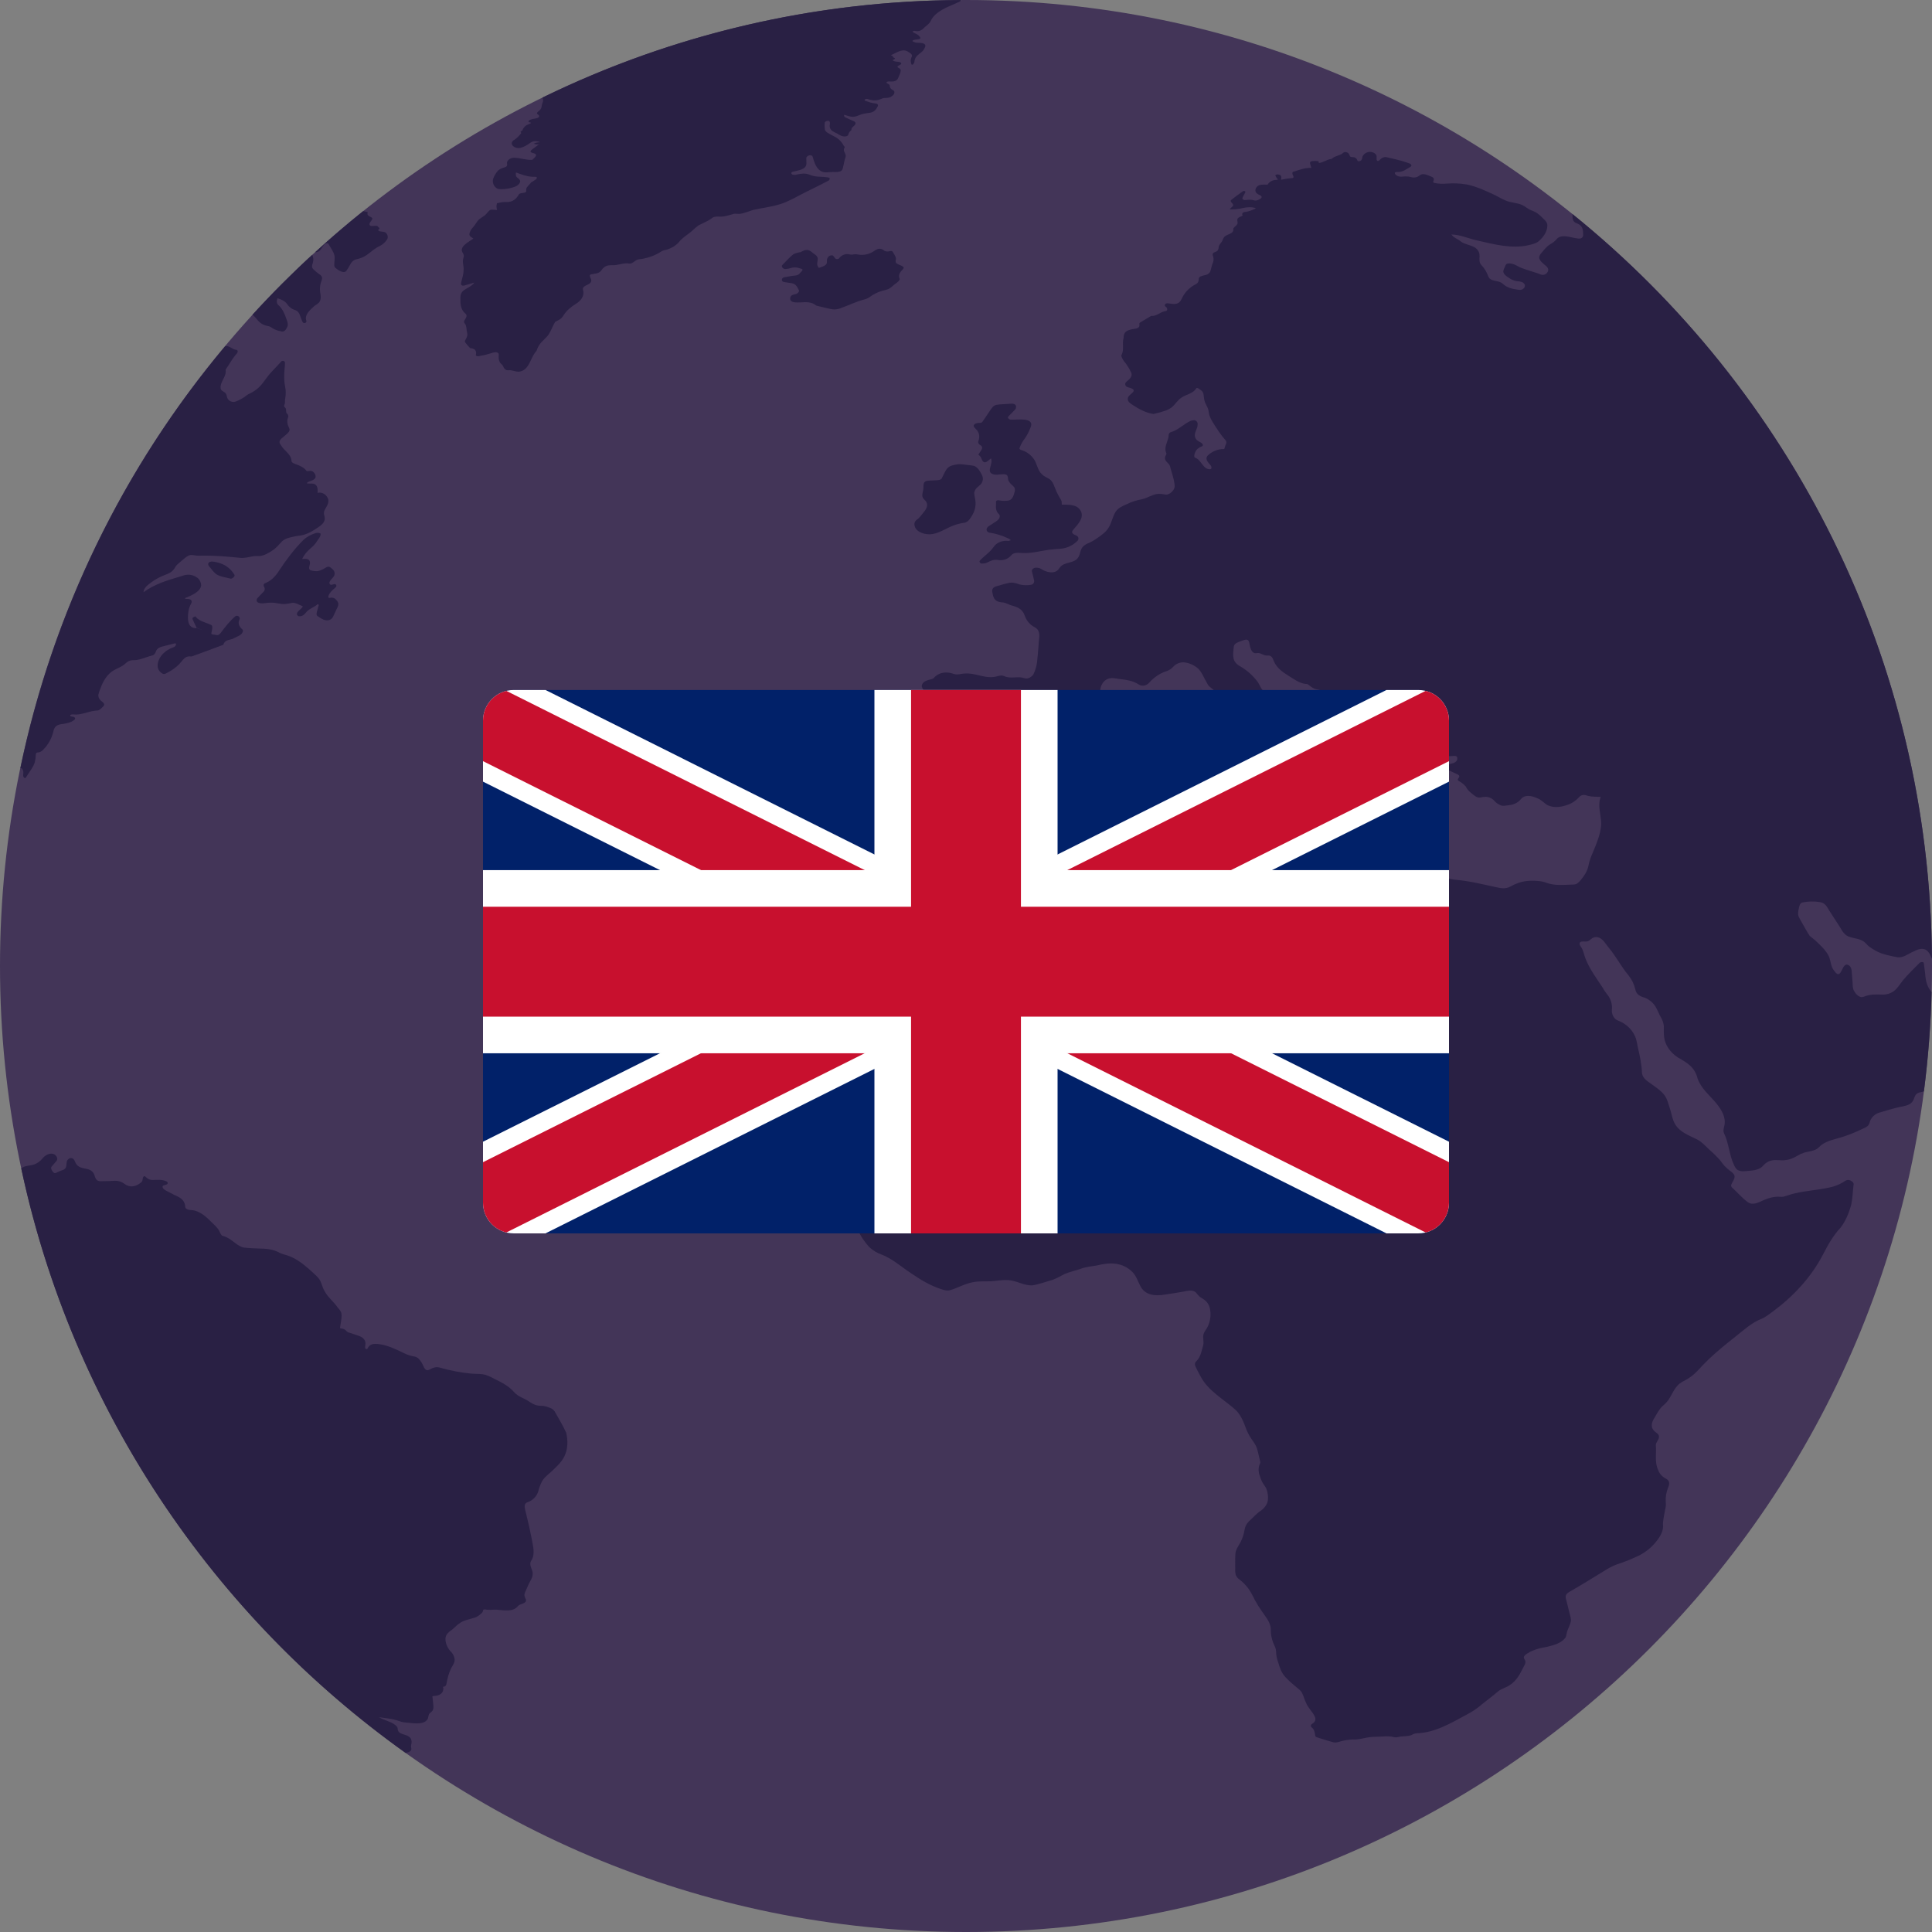 <svg width="240" height="240" viewBox="0 0 240 240" fill="none" xmlns="http://www.w3.org/2000/svg">
<rect x="0" y="0" width="240" height="240" fill="#808080" stroke="none"/>
<path d="M120 240C186.274 240 240 186.274 240 120C240 53.726 186.274 0 120 0C53.726 0 0 53.726 0 120C0 186.274 53.726 240 120 240Z" fill="#433558"/>
<path d="M239.156 121.007C239.111 120.62 239.059 120.232 239.009 119.845C238.996 119.746 238.994 119.54 238.871 119.511C238.745 119.501 238.618 119.52 238.501 119.568C237.793 120.288 237.055 120.985 236.404 121.767C236.025 122.229 235.735 122.773 235.249 123.128C234.823 123.43 234.307 123.578 233.785 123.55C233.106 123.525 232.435 123.508 231.77 123.724C231.618 123.795 231.457 123.845 231.292 123.871C230.826 123.851 230.477 123.408 230.278 123.02C230.131 122.708 230.152 122.334 230.131 121.989C230.102 121.6 230.072 121.213 230.035 120.824C230.035 120.488 229.969 120.123 229.675 119.919C228.707 119.303 228.847 122.07 227.82 120.552C227.401 120.047 227.445 119.356 227.178 118.784C226.895 118.185 226.427 117.711 225.96 117.26C225.606 116.904 225.226 116.574 224.823 116.273C224.505 115.832 224.264 115.326 223.981 114.857C223.797 114.528 223.592 114.198 223.436 113.852C223.305 113.558 223.386 113.166 223.451 112.868C223.508 112.596 223.579 112.184 223.892 112.111C224.594 111.967 225.315 111.948 226.024 112.054C226.742 112.131 226.954 112.658 227.292 113.203C227.713 113.842 228.13 114.481 228.539 115.126C228.834 115.646 229.171 116.225 229.789 116.394C230.379 116.583 231.012 116.609 231.532 116.97C231.779 117.141 231.94 117.4 232.178 117.578C232.431 117.76 232.692 117.929 232.962 118.083C233.816 118.569 234.801 118.737 235.75 118.921C236.46 118.991 237.04 118.48 237.664 118.22C238.884 117.571 239.507 117.804 239.993 119.104C239.72 81.733 222.367 48.426 195.35 26.601C195.35 26.96 195.284 27.349 195.631 27.62C195.763 27.693 195.899 27.757 196.039 27.81C196.195 27.883 196.33 27.994 196.433 28.132C196.536 28.27 196.603 28.432 196.629 28.602C196.652 28.755 196.663 28.909 196.661 29.063C196.681 29.189 196.661 29.317 196.605 29.431C196.439 29.677 196.126 29.67 195.857 29.602C195.034 29.511 193.908 28.978 193.304 29.785C193.096 30.006 192.854 30.193 192.586 30.337C192.122 30.611 191.823 31.029 191.481 31.423C191.373 31.539 191.287 31.675 191.228 31.823C191.109 32.191 191.468 32.542 191.78 32.809C192.025 33.015 192.369 33.25 192.327 33.564C192.306 33.695 192.249 33.818 192.161 33.917C192.073 34.016 191.958 34.088 191.83 34.124C191.536 34.206 191.265 34.038 190.986 33.941C190.338 33.716 189.661 33.546 189.028 33.293C188.562 33.135 188.184 32.782 187.681 32.748C187.446 32.685 187.131 32.711 187.026 32.953C186.93 33.225 186.717 33.51 186.751 33.804C186.871 34.202 187.326 34.436 187.665 34.658C187.928 34.807 188.219 34.903 188.519 34.938C188.814 34.95 189.195 35.018 189.368 35.277C189.577 35.642 189.212 36.003 188.842 36.013C188.685 36.009 188.53 35.989 188.377 35.956C187.767 35.879 187.138 35.691 186.692 35.259C186.245 34.828 185.5 34.993 185.053 34.605C184.849 34.386 184.812 34.097 184.665 33.845C184.525 33.559 184.347 33.294 184.135 33.056C184.022 32.947 183.929 32.819 183.858 32.679C183.711 32.321 183.84 31.942 183.784 31.579C183.749 31.385 183.668 31.202 183.548 31.046C183.427 30.89 183.271 30.765 183.092 30.682C182.602 30.418 182.001 30.352 181.536 30.05C181.164 29.707 180.572 29.545 180.298 29.128C181.394 29.153 182.412 29.626 183.472 29.864C185.553 30.333 187.759 30.947 189.885 30.453C190.335 30.352 190.835 30.237 191.148 29.959C191.709 29.465 192.179 28.838 192.215 28.081C192.256 27.682 191.986 27.406 191.702 27.153C191.442 26.863 191.145 26.608 190.818 26.396C190.631 26.289 190.434 26.2 190.229 26.129C189.799 25.967 189.493 25.655 189.079 25.462C188.44 25.168 187.696 25.204 187.053 24.913C186.571 24.726 186.157 24.458 185.705 24.234C184.562 23.707 183.418 23.156 182.17 22.909C181.364 22.777 180.545 22.742 179.73 22.805C179.206 22.861 178.676 22.833 178.161 22.721C177.996 22.671 178.023 22.565 178.069 22.467C178.234 22.163 177.995 22.004 177.717 21.901C177.385 21.782 177.047 21.595 176.686 21.639C176.462 21.673 176.34 21.822 176.166 21.916C176.005 22.006 175.823 22.053 175.639 22.051C175.397 22.051 175.172 21.954 174.932 21.929C174.679 21.907 174.425 21.91 174.173 21.941C173.89 21.985 173.505 21.883 173.332 21.646C173.298 21.592 173.244 21.508 173.279 21.45C173.406 21.321 173.652 21.389 173.82 21.355C174.312 21.319 174.672 21.035 175.074 20.802C175.222 20.715 175.399 20.643 175.307 20.477C175.216 20.311 174.977 20.266 174.795 20.201C174.55 20.113 174.298 20.035 174.045 19.964C173.558 19.826 173.061 19.714 172.572 19.605C172.357 19.57 172.13 19.458 171.923 19.537C171.743 19.581 171.579 19.675 171.45 19.808C171.372 19.904 171.203 20.103 171.049 19.928C171.006 19.857 170.991 19.773 171.008 19.692C171.017 19.594 171.017 19.495 171.008 19.397C170.96 19.103 170.566 18.855 170.153 18.869C169.971 18.875 169.795 18.927 169.64 19.022C169.485 19.116 169.357 19.249 169.269 19.408C169.211 19.576 169.231 19.758 169.097 19.911C169.038 19.964 168.967 19.999 168.89 20.013C168.792 20.043 168.753 20.06 168.672 19.997C168.631 19.956 168.6 19.905 168.584 19.849C168.544 19.754 168.478 19.672 168.392 19.613C168.307 19.555 168.206 19.523 168.102 19.521C167.93 19.505 167.774 19.539 167.693 19.397C167.652 19.28 167.596 19.168 167.527 19.065C167.429 18.963 167.298 18.901 167.158 18.889C167.094 18.884 167.03 18.893 166.97 18.917C166.91 18.94 166.856 18.977 166.812 19.025C166.46 19.334 165.817 19.356 165.468 19.699C165.459 19.71 165.447 19.73 165.435 19.736C165.408 19.743 165.38 19.746 165.351 19.747C164.796 19.82 164.397 20.197 163.817 20.252C163.834 20.168 163.827 20.029 163.714 20.016C163.555 19.993 163.394 19.988 163.233 20C162.454 20 162.792 20.369 162.904 20.858C162.167 20.825 161.521 21.063 160.871 21.272C160.771 21.321 160.577 21.309 160.552 21.437C160.531 21.543 160.547 21.653 160.597 21.748C160.644 21.847 160.744 21.979 160.643 22.076C160.575 22.147 160.437 22.138 160.332 22.137C159.929 22.178 159.529 22.241 159.133 22.327L159.177 22.265H159.135C159.223 21.867 159.135 21.692 158.693 21.667C158.602 21.667 158.398 21.724 158.429 21.814C158.505 21.979 158.604 22.133 158.724 22.269H158.681C158.7 22.294 158.719 22.318 158.74 22.341C158.264 22.314 157.79 22.47 157.515 22.855C157.494 22.886 157.476 22.919 157.462 22.953C157.462 22.953 157.462 22.942 157.462 22.939C157.124 22.939 156.746 22.894 156.422 23.01C156.029 23.157 155.806 23.627 156.051 23.953C156.177 24.076 156.328 24.174 156.493 24.238C156.934 24.439 156.68 24.67 156.359 24.804C156.206 24.893 156.028 24.928 155.853 24.904C155.755 24.886 155.665 24.85 155.559 24.832C155.236 24.763 154.909 24.855 154.59 24.851C154.442 24.828 154.313 24.717 154.333 24.598C154.407 24.431 154.49 24.269 154.581 24.112C154.632 23.984 154.821 23.808 154.603 23.732C154.571 23.718 154.536 23.713 154.501 23.717C154.467 23.72 154.433 23.732 154.404 23.751C154.143 23.936 153.887 24.123 153.629 24.314C153.438 24.461 153.248 24.599 153.062 24.747C152.981 24.81 152.874 24.875 152.88 24.972C152.899 25.056 152.946 25.131 153.014 25.185C153.456 25.607 152.943 25.677 152.759 26.01C153.322 26.032 153.885 25.972 154.431 25.835C154.931 25.723 155.522 25.688 156.009 25.864C155.89 25.952 155.756 26.018 155.615 26.062C155.323 26.194 155.014 26.282 154.697 26.324C154.428 26.347 154.219 26.471 154.354 26.766C154.361 26.801 154.354 26.799 154.31 26.819C154.118 26.914 153.827 26.991 153.736 27.171C153.627 27.383 153.814 27.613 153.706 27.828C153.599 28.043 153.358 28.152 153.235 28.34C153.183 28.428 153.223 28.527 153.205 28.62C153.188 28.707 153.146 28.787 153.085 28.851C152.79 29.121 152.251 29.169 152.02 29.518C151.895 29.702 151.872 29.925 151.725 30.099C151.578 30.272 151.42 30.476 151.386 30.702C151.386 30.866 151.331 31.024 151.23 31.153C151.083 31.3 150.788 31.3 150.674 31.48C150.652 31.526 150.64 31.576 150.64 31.627C150.64 31.678 150.652 31.729 150.674 31.775C150.769 32.03 150.778 32.31 150.699 32.571C150.506 32.947 150.484 33.37 150.329 33.761C150.272 33.86 150.195 33.945 150.103 34.012C150.011 34.079 149.907 34.127 149.796 34.152C149.535 34.23 149.18 34.258 148.995 34.446C148.963 34.484 148.939 34.528 148.924 34.575C148.909 34.623 148.904 34.672 148.909 34.722C148.906 34.819 148.886 34.914 148.85 35.004C148.755 35.23 148.513 35.321 148.292 35.446C147.623 35.841 147.094 36.437 146.781 37.149C146.478 37.806 145.98 37.82 145.344 37.713C145.205 37.698 145.006 37.645 144.872 37.7C144.738 37.754 144.651 37.875 144.712 37.994C144.772 38.113 144.911 38.155 144.961 38.271C144.982 38.315 144.993 38.363 144.993 38.412C144.993 38.46 144.982 38.508 144.961 38.552C144.911 38.644 144.825 38.641 144.724 38.658C144.148 38.751 143.735 39.247 143.124 39.247C143.09 39.24 143.054 39.24 143.02 39.248C142.985 39.255 142.953 39.269 142.924 39.289L142.242 39.694L141.8 39.962C141.672 40.04 141.525 40.09 141.534 40.24C141.554 40.337 141.554 40.438 141.534 40.535C141.395 40.844 140.978 40.829 140.693 40.888C139.999 41.024 139.566 41.211 139.578 41.982C139.364 42.673 139.675 43.436 139.323 44.093C139.306 44.113 139.295 44.137 139.29 44.163C139.286 44.189 139.289 44.216 139.298 44.24C139.403 44.55 139.571 44.835 139.791 45.077C140.051 45.414 140.275 45.778 140.461 46.161C140.722 46.585 140.497 46.931 140.154 47.225C140.033 47.318 139.921 47.422 139.821 47.536C139.798 47.573 139.783 47.614 139.777 47.656C139.771 47.699 139.775 47.742 139.787 47.784C139.802 47.878 139.851 47.963 139.925 48.022C140.057 48.09 140.196 48.139 140.341 48.169C140.531 48.23 140.919 48.34 140.819 48.597C140.672 48.857 140.358 49.019 140.182 49.265C140.128 49.352 140.099 49.451 140.096 49.553C140.094 49.654 140.119 49.755 140.168 49.844C140.298 50.06 140.551 50.183 140.749 50.336C141.504 50.829 142.389 51.302 143.294 51.427C143.824 51.312 144.348 51.165 144.861 50.985C145.106 50.892 145.337 50.767 145.548 50.611C146.006 50.23 146.274 49.7 146.791 49.379C147.369 48.987 148.223 48.884 148.593 48.255C148.619 48.209 148.626 48.197 148.685 48.193C148.868 48.193 149.002 48.368 149.157 48.449C149.268 48.522 149.359 48.621 149.423 48.737C149.487 48.853 149.522 48.984 149.523 49.117C149.545 49.417 149.603 49.714 149.699 50C149.814 50.274 149.98 50.53 150.077 50.813C150.174 51.096 150.154 51.383 150.261 51.656C150.358 51.926 150.485 52.185 150.638 52.427C151.132 53.218 151.64 54.022 152.267 54.722C152.469 54.968 152.217 55.261 152.163 55.519C152.147 55.598 152.122 55.675 152.089 55.748C152.074 55.775 152.089 55.772 152.061 55.781C151.672 55.775 151.286 55.848 150.927 55.997C150.568 56.146 150.243 56.367 149.973 56.647C149.688 57.058 150.082 57.438 150.33 57.744C150.423 57.83 150.481 57.946 150.495 58.071C150.495 58.171 150.463 58.277 150.341 58.289C149.423 58.333 149.257 57.146 148.497 56.874C148.445 56.852 148.404 56.847 148.383 56.794C148.31 56.6 148.406 56.312 148.491 56.133C148.638 55.79 148.981 55.57 149.323 55.436C149.346 55.427 149.367 55.412 149.383 55.394C149.4 55.375 149.413 55.353 149.42 55.329C149.427 55.306 149.428 55.28 149.424 55.256C149.42 55.231 149.411 55.208 149.397 55.187C149.266 54.955 148.955 54.893 148.75 54.725C148.592 54.601 148.481 54.427 148.436 54.231C148.33 53.707 148.78 53.262 148.772 52.747C148.782 52.683 148.779 52.618 148.764 52.556C148.748 52.493 148.72 52.435 148.682 52.383C148.643 52.332 148.595 52.289 148.539 52.256C148.484 52.224 148.422 52.203 148.358 52.195C148.212 52.208 148.067 52.233 147.924 52.27C147.14 52.616 146.537 53.264 145.734 53.583C145.607 53.644 145.46 53.664 145.338 53.731C145.25 53.799 145.193 53.899 145.179 54.009C145.179 54.732 144.603 55.396 144.821 56.127C144.849 56.192 144.874 56.259 144.896 56.327C144.917 56.442 144.808 56.566 144.765 56.669C144.567 57.145 144.987 57.405 145.252 57.718C145.327 57.848 145.377 57.99 145.4 58.139C145.566 58.766 145.796 59.38 145.889 60.025C145.924 60.276 145.958 60.511 145.833 60.745C145.654 61.081 145.204 61.51 144.763 61.438C144.45 61.368 144.129 61.34 143.809 61.355C143.12 61.427 142.554 61.862 141.883 62.011C141.225 62.125 140.587 62.331 139.987 62.622C139.483 62.846 138.934 63.064 138.612 63.536C138.229 64.114 138.127 64.813 137.79 65.419C137.455 66.058 136.852 66.461 136.26 66.875C136.008 67.056 135.742 67.215 135.464 67.352C135.17 67.488 134.855 67.607 134.616 67.818C134.355 68.046 134.258 68.342 134.174 68.659C133.912 69.852 133.067 69.728 132.154 70.1C131.911 70.214 131.707 70.395 131.564 70.622C131.081 71.401 129.93 71.089 129.318 70.665C129.201 70.591 129.068 70.548 128.93 70.538C128.685 70.486 128.395 70.519 128.239 70.74C128.149 70.855 128.177 70.94 128.209 71.07C128.295 71.417 128.395 71.762 128.461 72.115C128.481 72.231 128.456 72.349 128.391 72.447C128.326 72.544 128.226 72.613 128.112 72.64C127.624 72.731 127.122 72.717 126.639 72.598C126.177 72.411 125.7 72.304 125.202 72.439C124.841 72.519 124.485 72.622 124.128 72.734C123.539 72.872 123.084 72.995 123.31 73.765C123.457 74.601 123.843 74.796 124.645 74.843C124.958 74.896 125.234 75.061 125.522 75.171C126.349 75.386 127.012 75.613 127.302 76.497C127.394 76.755 127.525 76.999 127.691 77.217C127.856 77.431 128.055 77.617 128.28 77.768C128.513 77.915 128.772 78.023 128.934 78.258C129.265 78.794 129.025 79.467 129.022 80.058C128.966 80.812 128.903 81.567 128.818 82.323C128.743 82.835 128.589 83.332 128.361 83.796C128.143 84.09 127.756 84.335 127.377 84.277C127.221 84.246 127.083 84.182 126.916 84.16C126.257 84.064 125.572 84.275 124.927 84.062C124.79 84.002 124.647 83.956 124.501 83.925C124.159 83.884 123.835 84.048 123.498 84.09C123.149 84.132 122.795 84.124 122.448 84.067C121.729 83.958 121.05 83.706 120.318 83.665C119.953 83.645 119.586 83.674 119.228 83.75C118.918 83.811 118.597 83.78 118.304 83.662C117.522 83.409 116.582 83.534 116.025 84.195C115.834 84.403 115.558 84.388 115.306 84.473C114.925 84.59 114.485 84.825 114.504 85.278C114.547 85.416 114.61 85.547 114.691 85.668C115 86.241 115.104 86.902 114.985 87.543C114.966 87.61 114.966 87.681 114.985 87.749C115.28 88.996 115.111 90.319 114.651 91.509C114.392 92.185 114.021 92.812 113.747 93.484C113.63 93.768 113.502 94.073 113.626 94.376C113.773 94.647 114.022 94.843 114.167 95.113C114.479 95.614 114.637 96.197 114.622 96.787C114.601 97.095 114.532 97.416 114.689 97.7C114.714 97.764 114.754 97.821 114.805 97.866C114.856 97.912 114.918 97.944 114.984 97.961C115.611 98.174 116.268 98.403 116.927 98.183C117.873 98.011 118.463 98.079 118.956 98.955C119.305 99.443 119.573 100.105 120.212 100.254C120.84 100.446 121.377 100.007 121.893 99.714C123.304 98.734 124.201 98.94 125.775 98.906C126.417 98.82 127.173 98.97 127.709 98.531C127.919 98.335 128.064 98.071 128.298 97.901C129.214 97.275 129.673 97.653 130.099 96.359C130.284 95.922 130.547 95.523 130.875 95.18C131.078 94.976 131.376 94.772 131.382 94.453C131.368 94.3 131.297 94.157 131.183 94.054C130.201 92.867 131.235 91.884 132.086 91.039C132.675 90.45 133.189 89.727 134 89.445C134.209 89.387 134.421 89.341 134.635 89.31C135.38 88.992 136.148 88.501 136.402 87.69C136.567 87.048 136.528 86.364 136.675 85.722C136.732 85.133 137.046 84.56 137.619 84.332C138.192 84.104 138.782 84.353 139.366 84.382C140.008 84.465 140.66 84.578 141.23 84.893C141.359 84.979 141.495 85.054 141.635 85.12C141.827 85.185 142.035 85.191 142.23 85.139C142.426 85.086 142.603 84.977 142.737 84.825C143.133 84.374 143.603 83.995 144.127 83.702C144.407 83.553 144.699 83.433 145.002 83.341C145.3 83.225 145.564 83.038 145.772 82.796C145.965 82.592 146.207 82.44 146.474 82.355C146.742 82.27 147.027 82.255 147.302 82.311C147.875 82.415 148.408 82.674 148.843 83.061C149.32 83.534 149.538 84.185 149.884 84.749C149.962 84.915 150.056 85.073 150.166 85.22C150.576 85.562 150.992 85.896 151.4 86.241C151.944 86.691 152.458 87.176 152.939 87.694C153.346 88.159 153.841 88.538 154.395 88.812C154.964 89.085 155.599 89.148 156.163 89.423C156.839 89.753 157.409 90.251 158.063 90.619C158.124 90.646 158.176 90.691 158.21 90.749C158.408 91.063 158.679 91.325 158.999 91.513C159.26 91.677 159.569 91.778 159.809 91.97C160.089 92.191 160.195 92.55 160.323 92.871C160.463 93.217 160.605 93.571 160.719 93.927C160.805 94.192 160.681 94.453 160.579 94.694C160.397 95.136 160.119 95.475 159.652 95.625C159.31 95.715 158.963 95.779 158.612 95.818C157.495 96.004 156.361 96.155 155.224 96.067C155.061 96.046 154.896 96.057 154.737 96.1C154.578 96.144 154.429 96.218 154.3 96.319C154.152 96.466 154.052 96.843 154.264 96.987C154.908 97.37 155.574 97.715 156.258 98.018C156.956 98.348 157.659 98.672 158.36 98.995C158.493 99.057 158.655 99.166 158.802 99.16C158.924 99.151 159.04 99.108 159.138 99.035C159.243 98.942 159.319 98.82 159.357 98.686C159.435 98.526 159.475 98.351 159.473 98.173C159.459 97.85 159.304 97.518 159.384 97.197C159.417 97.074 159.479 96.96 159.564 96.866C159.65 96.771 159.756 96.698 159.875 96.653C160.141 96.547 160.423 96.615 160.699 96.566C160.95 96.528 161.179 96.403 161.348 96.214C161.768 95.625 162.102 94.973 162.478 94.353C162.653 94.049 162.821 93.764 162.761 93.395C162.7 93.027 162.479 92.82 162.281 92.549C162.082 92.278 162.116 91.912 162.182 91.607C162.205 91.487 162.256 91.374 162.329 91.276C162.402 91.178 162.497 91.097 162.606 91.041C162.714 90.984 162.834 90.953 162.957 90.949C163.079 90.945 163.201 90.969 163.313 91.018C163.693 91.194 163.996 91.529 164.337 91.768C164.389 91.816 164.45 91.855 164.515 91.884C164.626 91.902 164.741 91.878 164.836 91.817C165.039 91.693 165.12 91.353 165.116 91.133C165.118 91.016 165.088 90.901 165.029 90.801C164.969 90.701 164.882 90.619 164.778 90.566C164.5 90.419 164.23 90.255 163.965 90.088C163.172 89.581 162.392 89.021 161.491 88.719C161.235 88.632 160.92 88.606 160.719 88.409C160.556 88.249 160.528 88.034 160.494 87.82C160.438 87.481 160.085 87.428 159.799 87.378C159.191 87.301 158.546 87.297 158.032 86.918C157.532 86.538 157.092 86.085 156.728 85.573C156.546 85.31 156.434 85.008 156.257 84.741C155.69 83.97 154.975 83.319 154.154 82.827C152.992 82.223 153.155 81.454 153.261 80.336C153.329 79.844 153.939 79.747 154.325 79.581C154.584 79.498 154.858 79.344 155.086 79.581C155.162 79.713 155.208 79.859 155.222 80.011C155.314 80.422 155.389 80.961 155.836 81.135C155.965 81.156 156.097 81.15 156.224 81.118C156.602 81.092 156.892 81.388 157.255 81.426C157.393 81.421 157.532 81.424 157.669 81.436C157.952 81.503 158.086 81.713 158.174 81.965C158.27 82.234 158.407 82.486 158.579 82.713C159.102 83.414 159.905 83.833 160.625 84.297C161.155 84.644 161.744 84.962 162.392 84.971C162.612 85.09 162.799 85.283 163.02 85.413C163.275 85.593 163.591 85.632 163.887 85.699C164.853 86.034 165.465 86.933 166.194 87.6C166.412 87.811 166.605 88.004 166.625 88.32C166.625 88.677 166.602 89.034 166.625 89.392C166.597 90.214 166.541 91.127 167.322 91.647C167.412 91.712 167.585 91.794 167.571 91.923C167.527 92.052 167.512 92.19 167.527 92.326C167.582 92.549 167.722 92.741 167.917 92.862C168.291 93.104 168.643 93.378 168.968 93.681C169.086 93.79 169.222 93.895 169.328 94.014C169.393 94.088 169.404 94.235 169.45 94.329C169.501 94.428 169.56 94.522 169.628 94.61C169.88 94.943 170.256 95.276 170.285 95.716C170.277 95.713 170.271 95.707 170.266 95.701C170.261 95.693 170.259 95.685 170.259 95.677C170.259 95.694 170.27 95.752 170.235 95.733C170.235 95.864 170.257 95.999 170.263 96.127C170.281 96.16 170.263 96.127 170.289 96.147H170.357C170.348 96.147 170.332 96.17 170.337 96.147C170.328 96.231 170.326 96.342 170.326 96.431C170.316 96.498 170.316 96.566 170.326 96.632C170.564 96.779 170.79 96.942 171.004 97.121C171.33 97.394 171.565 97.759 171.677 98.169C171.696 98.272 171.74 98.37 171.805 98.453C171.87 98.536 171.955 98.603 172.051 98.646C172.529 98.886 173.05 99.028 173.584 99.063C173.902 99.097 174.683 99.083 174.384 98.574C174.12 97.955 174.809 97.503 174.836 96.917C174.836 96.817 174.829 96.8 174.932 96.769C175.035 96.739 175.097 96.769 175.189 96.787C175.295 96.802 175.402 96.798 175.506 96.777C175.801 96.718 176.06 96.54 176.34 96.428C176.44 96.401 176.538 96.368 176.634 96.329C176.83 96.214 176.7 95.949 176.634 95.79C176.568 95.597 176.483 95.412 176.381 95.235C176.272 95.047 176.131 94.88 175.966 94.74C175.597 94.445 175.1 94.344 174.817 93.942C174.284 93.264 173.786 92.56 173.288 91.856C173.206 91.763 173.149 91.651 173.12 91.531C173.091 91.41 173.092 91.284 173.123 91.164C173.2 90.887 173.418 90.87 173.606 91.06C173.927 91.334 174.264 91.649 174.72 91.634C175.78 91.572 175.487 89.924 176.25 89.983C176.46 90.04 176.681 90.146 176.905 90.077C177.013 90.035 177.112 89.975 177.2 89.899C177.502 89.683 177.89 89.657 178.251 89.693C178.854 89.706 179.491 90.043 179.645 90.662C179.772 91.597 179.713 92.548 179.472 93.46C179.388 93.806 179.807 93.964 180.086 93.933C180.217 93.933 180.348 93.921 180.48 93.915C180.681 93.89 181.011 93.859 181.019 94.144C181.089 94.475 180.805 94.713 180.516 94.802C180.263 94.892 179.471 94.964 179.562 95.376C179.575 95.42 179.597 95.46 179.627 95.494C179.657 95.528 179.694 95.554 179.736 95.572C180.107 95.758 180.487 95.928 180.864 96.102C180.995 96.161 181.284 96.263 181.281 96.443C181.281 96.563 181.166 96.659 181.114 96.759C181.03 96.918 181.153 96.979 181.279 97.054C181.582 97.217 181.852 97.435 182.076 97.696C182.235 98.009 182.462 98.282 182.74 98.496C183.08 98.769 183.43 99.15 183.91 99.066C184.129 99.019 184.352 98.99 184.577 98.979C184.787 98.988 184.993 99.041 185.182 99.135C185.37 99.229 185.537 99.361 185.671 99.524C185.835 99.701 186.031 99.846 186.248 99.952C186.664 100.223 187.1 100.048 187.559 100.005C187.985 99.959 188.387 99.785 188.714 99.507C188.876 99.36 188.989 99.16 189.182 99.038C189.771 98.694 190.515 98.943 191.085 99.21C191.527 99.406 191.845 99.799 192.263 100.03C193.106 100.428 194.107 100.232 194.939 99.902C195.344 99.727 195.712 99.477 196.023 99.166C196.439 98.683 196.701 98.672 197.287 98.871C197.798 98.999 198.327 98.955 198.845 98.999C198.428 100.095 198.894 101.208 198.908 102.328C198.847 103.823 198.132 105.189 197.596 106.558C197.475 106.888 197.381 107.227 197.315 107.572C197.182 108.231 196.802 108.801 196.38 109.306C196.184 109.54 195.964 109.786 195.656 109.859C195.488 109.887 195.317 109.898 195.147 109.892C194.237 109.927 193.307 110.007 192.416 109.762C192.073 109.67 191.76 109.521 191.403 109.477C190.372 109.346 189.306 109.366 188.341 109.786C188.02 109.907 187.732 110.094 187.419 110.228C186.734 110.499 186.007 110.228 185.324 110.094C184.194 109.849 183.069 109.586 181.926 109.416C181.229 109.312 180.505 109.298 179.824 109.1C179.513 108.981 179.209 108.842 178.915 108.684C177.979 108.242 176.908 108.292 175.939 107.96C175.494 107.788 175.088 107.528 174.745 107.197C174.303 106.887 173.746 106.824 173.226 106.767C171.451 106.568 168.73 107.045 168.77 109.306C168.799 109.82 169.179 110.269 169.136 110.789C169.035 111.265 168.619 111.664 168.236 111.941C167.712 112.306 167.032 112.217 166.538 111.848C165.066 110.837 163.423 109.905 161.585 109.942C161.311 109.934 161.048 109.829 160.842 109.647C160.35 109.206 160.347 108.478 159.946 107.98C159.546 107.482 158.815 107.365 158.216 107.166C157.507 106.948 156.777 106.812 156.037 106.761C155.31 106.709 154.576 106.908 153.867 106.681C153.391 106.538 152.925 106.364 152.472 106.16C152.142 105.808 151.74 105.532 151.294 105.35C151.008 105.216 150.696 105.15 150.41 105.035C150.273 104.944 150.171 104.808 150.123 104.65C150.075 104.493 150.083 104.324 150.146 104.172C150.646 103.538 151.594 103.141 151.619 102.229C151.625 101.918 151.543 101.612 151.384 101.345C151.213 101.051 150.942 100.834 150.784 100.54C150.626 100.245 150.849 99.887 150.981 99.608C151.062 99.434 151.146 99.263 151.226 99.091C151.285 98.965 151.358 98.848 151.289 98.712C151.142 98.418 150.796 98.581 150.553 98.602C150.409 98.616 150.264 98.594 150.132 98.538C149.999 98.481 149.882 98.392 149.793 98.279C149.064 97.499 147.94 97.974 147.077 98.247C146.465 98.475 145.816 98.588 145.163 98.579C145.07 98.596 145.015 98.529 144.931 98.5C144.379 98.276 143.788 98.718 143.238 98.484C142.648 98.214 142.073 98.578 141.506 98.716C140.377 98.937 139.242 98.579 138.106 98.696C137.339 98.721 136.613 98.979 135.869 99.121C135.133 99.222 134.397 99.138 133.672 99.316C132.947 99.494 132.321 99.921 131.641 100.214C130.961 100.507 130.273 100.781 129.6 101.086C129.287 101.224 128.99 101.396 128.716 101.6C128.454 101.8 128.227 102.013 127.915 102.136C127.63 102.248 127.323 102.295 127.018 102.275C126.332 102.203 125.728 101.833 125.025 101.851C124.267 101.874 123.508 101.998 122.747 101.933C122.39 101.943 122.072 101.775 121.778 101.593C121.648 101.508 121.533 101.403 121.438 101.282C121.178 101.008 120.794 100.792 120.407 100.92C119.809 101.175 119.722 101.927 119.476 102.46C119.174 103.828 118.592 104.454 117.364 105.067C116.685 105.416 116.021 105.803 115.367 106.191C114.51 106.693 113.536 107.256 113.582 108.4C113.495 108.874 113.063 109.164 112.845 109.578C112.683 109.854 112.583 110.162 112.551 110.481C112.501 111.2 112.72 111.954 112.588 112.664C112.511 113.01 112.308 113.272 112.106 113.547C111.679 114.136 111.278 114.776 110.655 115.178C110.361 115.375 110.044 115.528 109.747 115.717C109.449 115.905 109.199 116.113 108.893 116.266C108.349 116.593 107.669 116.509 107.125 116.82C106.887 116.973 106.679 117.169 106.511 117.397C106.297 117.648 106.109 117.921 105.951 118.212C105.827 118.476 105.656 118.717 105.446 118.921C105.024 119.35 104.415 119.511 104.035 119.995C103.24 120.989 102.837 122.256 102.012 123.235C101.798 123.487 101.568 123.725 101.324 123.947C101.105 124.213 100.929 124.511 100.801 124.83C100.493 125.477 100.174 126.117 99.808 126.73C99.487 127.344 98.96 127.832 98.755 128.505C98.624 129.045 98.51 129.659 98.747 130.188C98.984 130.717 99.67 130.817 99.875 131.366C99.966 131.618 99.969 131.893 99.884 132.147C99.779 132.485 99.752 132.843 99.807 133.193C99.965 133.88 100.249 134.552 100.268 135.269C100.319 135.962 100.191 136.655 99.897 137.284C99.821 137.437 99.767 137.599 99.738 137.767C99.58 138.798 99.337 139.866 98.707 140.713C98.616 140.837 98.517 140.957 98.412 141.07C98.323 141.168 98.186 141.253 98.165 141.393C98.157 141.458 98.162 141.524 98.18 141.587C98.199 141.65 98.23 141.708 98.272 141.758C98.648 142.437 99.655 143.107 99.25 143.982C98.987 144.615 99.25 145.346 99.61 145.922C100.134 146.744 101.119 146.99 101.99 147.256C102.015 147.269 102.013 147.256 102.025 147.281C102.037 147.306 102.025 147.333 102.025 147.353C102.046 147.617 102.156 147.866 102.336 148.06C102.539 148.277 102.823 148.38 103.047 148.571C103.257 148.75 103.417 148.981 103.508 149.241C103.554 149.378 103.627 149.503 103.724 149.609C103.821 149.716 103.939 149.801 104.071 149.859C104.664 150.11 105.204 150.471 105.663 150.923C105.89 151.14 106.162 151.384 106.264 151.683C106.333 151.99 106.349 152.308 106.482 152.601C106.851 153.461 107.365 154.25 108.003 154.935C108.445 155.347 108.969 155.66 109.541 155.856C110.866 156.374 111.938 157.351 113.115 158.124C114.301 158.94 115.533 159.7 116.912 160.138C117.24 160.242 117.569 160.356 117.912 160.302C118.922 160.032 119.81 159.47 120.857 159.281C121.56 159.134 122.282 159.194 122.994 159.168C123.707 159.141 124.435 158.972 125.173 159.021C126.255 159.035 127.206 159.757 128.296 159.667C129.025 159.546 129.72 159.284 130.429 159.085C131.09 158.92 131.648 158.567 132.248 158.264C132.88 157.99 133.564 157.854 134.215 157.629C134.872 157.37 135.573 157.314 136.265 157.199C137.886 156.784 139.483 156.785 140.719 158.059C141.161 158.539 141.345 159.155 141.637 159.714C142.226 160.935 143.544 161.027 144.741 160.81C145.5 160.698 146.261 160.592 147.017 160.449C147.513 160.355 148.118 160.166 148.545 160.542C148.75 160.757 148.899 161.018 149.161 161.178C150.012 161.648 150.311 162.137 150.37 163.093C150.405 163.73 150.263 164.365 149.959 164.926C149.812 165.186 149.609 165.423 149.517 165.707C149.378 166.159 149.575 166.635 149.472 167.09C149.277 167.75 149.177 168.474 148.699 169.005C148.598 169.115 148.487 169.186 148.46 169.337C148.428 169.467 148.441 169.604 148.497 169.726C148.712 170.181 148.939 170.633 149.188 171.069C150.171 172.865 152.083 173.848 153.543 175.193C154.217 175.878 154.521 176.747 154.842 177.613C154.963 177.899 155.104 178.176 155.263 178.444C155.574 178.96 156.008 179.423 156.169 180.015C156.326 180.555 156.426 181.109 156.566 181.648C156.552 181.773 156.51 181.892 156.442 181.997C156.305 182.426 156.32 182.889 156.484 183.308C156.563 183.592 156.673 183.867 156.812 184.127C156.959 184.401 157.182 184.642 157.307 184.924C157.401 185.155 157.463 185.398 157.491 185.645C157.526 185.868 157.53 186.095 157.504 186.318C157.441 186.934 156.977 187.46 156.438 187.791C156.076 188.055 155.792 188.395 155.46 188.69C155.249 188.861 155.061 189.059 154.9 189.279C154.759 189.486 154.663 189.722 154.621 189.969C154.534 190.526 154.361 191.066 154.108 191.57C153.837 192.052 153.478 192.516 153.46 193.087C153.426 193.676 153.45 194.279 153.444 194.872C153.424 195.132 153.446 195.392 153.512 195.644C153.606 195.874 153.766 196.07 153.971 196.21C154.402 196.54 154.783 196.931 155.104 197.369C155.389 197.799 155.642 198.25 155.859 198.718C156.128 199.213 156.426 199.693 156.75 200.154C157.183 200.794 157.719 201.388 157.843 202.157C157.88 202.403 157.855 202.649 157.877 202.893C157.932 203.412 158.075 203.918 158.298 204.389C158.42 204.608 158.494 204.85 158.515 205.099C158.521 205.589 158.615 206.073 158.792 206.529C158.979 207.191 159.189 207.806 159.675 208.333C160.021 208.7 160.39 209.044 160.78 209.364C161.127 209.68 161.581 209.943 161.781 210.372C161.965 210.765 162.058 211.167 162.251 211.55C162.49 212.157 163.048 212.634 163.32 213.227C163.385 213.339 163.413 213.469 163.4 213.598C163.387 213.727 163.333 213.848 163.247 213.945C163.163 214.025 163.072 214.097 162.976 214.161C162.936 214.183 162.903 214.214 162.879 214.253C162.856 214.291 162.843 214.335 162.843 214.38C162.842 214.425 162.853 214.469 162.875 214.509C162.897 214.548 162.929 214.58 162.968 214.603C163.294 214.87 163.325 215.233 163.379 215.602C163.387 215.642 163.405 215.68 163.43 215.713C163.456 215.745 163.489 215.771 163.527 215.789C163.663 215.841 163.801 215.886 163.942 215.924C164.515 216.104 165.082 216.292 165.664 216.443C165.906 216.478 166.153 216.451 166.382 216.364C166.919 216.198 167.476 216.103 168.038 216.082C168.649 216.133 169.231 215.959 169.826 215.845C170.421 215.73 171.042 215.759 171.658 215.719C171.97 215.691 172.284 215.685 172.597 215.7C172.882 215.708 173.119 215.814 173.401 215.82C173.627 215.831 173.814 215.718 174.038 215.711C174.262 215.703 174.49 215.684 174.717 215.666C174.933 215.657 175.146 215.613 175.348 215.537C175.532 215.41 175.746 215.333 175.968 215.314C178.247 215.26 180.262 214.037 182.2 212.993C182.926 212.619 183.603 212.156 184.215 211.613C184.857 211.107 185.508 210.616 186.129 210.085C186.527 209.769 187.103 209.634 187.524 209.348C188.421 208.775 188.821 207.928 189.223 207.148C189.335 206.93 189.487 206.699 189.493 206.47C189.525 206.245 189.285 206.09 189.3 205.872C189.321 205.682 189.525 205.522 189.727 205.401C190.478 204.914 191.366 204.712 192.24 204.559C193.033 204.369 193.93 204.117 194.441 203.472C194.58 203.258 194.577 203.03 194.64 202.802C194.761 202.298 195.103 201.797 195.153 201.279C195.138 201.011 195.086 200.746 194.997 200.492C194.861 199.968 194.739 199.441 194.605 198.912C194.549 198.685 194.443 198.445 194.518 198.198C194.593 197.95 194.855 197.8 195.081 197.675C196.593 196.805 198.072 195.881 199.564 194.97C200.118 194.621 200.718 194.353 201.347 194.171C201.977 193.953 202.594 193.702 203.197 193.419C204.191 193.005 205.064 192.347 205.733 191.504C206.258 190.849 206.695 190.127 206.579 189.286C206.602 188.685 206.758 188.086 206.858 187.488C206.937 187.2 206.96 186.9 206.926 186.604C206.886 185.985 206.987 185.365 207.221 184.791C207.461 184.23 207.394 183.885 206.827 183.613C206.424 183.383 206.117 183.013 205.966 182.573C205.524 181.61 205.789 180.553 205.693 179.538C205.683 179.14 206.126 178.835 206.082 178.436C206.062 178.159 205.835 178.043 205.632 177.881C204.948 177.354 205.15 176.667 205.574 176.046C205.869 175.533 206.141 174.999 206.605 174.601C206.832 174.415 207.036 174.203 207.213 173.969C207.69 173.279 207.967 172.449 208.626 171.888C208.88 171.704 209.151 171.545 209.436 171.413C209.988 171.098 210.49 170.701 210.922 170.234C211.386 169.732 211.853 169.236 212.355 168.762C213.386 167.794 214.484 166.906 215.595 166.03C216.59 165.249 217.542 164.357 218.723 163.866C219.328 163.657 219.808 163.205 220.331 162.845C222.822 160.991 224.987 158.649 226.432 155.891C227.049 154.689 227.714 153.492 228.641 152.504C229.268 151.698 229.651 150.736 229.935 149.77C230.15 148.895 230.147 147.995 230.265 147.107C230.269 147.066 230.264 147.025 230.251 146.986C230.238 146.947 230.216 146.911 230.189 146.881C229.991 146.657 229.651 146.499 229.355 146.62C229.216 146.683 229.085 146.763 228.966 146.858C228.416 147.187 227.811 147.415 227.181 147.532C225.817 147.826 224.43 147.91 223.057 148.221C222.536 148.318 222.038 148.533 221.524 148.663C221.358 148.68 221.191 148.68 221.025 148.663C220.361 148.629 219.699 148.82 219.079 149.09C218.49 149.353 217.754 149.773 217.143 149.355C216.423 148.838 215.847 148.14 215.187 147.546C215.134 147.507 215.093 147.454 215.069 147.393C215.045 147.333 215.039 147.266 215.051 147.202C215.129 146.937 215.33 146.713 215.417 146.446C215.452 146.37 215.472 146.287 215.474 146.202C215.476 146.118 215.461 146.034 215.43 145.956C215.313 145.767 215.154 145.606 214.966 145.487C214.707 145.294 214.465 145.08 214.24 144.848C214.022 144.617 213.853 144.344 213.651 144.101C213.219 143.623 212.757 143.172 212.269 142.751C211.807 142.309 211.378 141.823 210.797 141.534C209.811 141.037 208.665 140.651 208.079 139.635C207.752 139.097 207.679 138.456 207.49 137.867C207.278 137.247 207.153 136.57 206.754 136.034C206.355 135.497 205.773 135.122 205.235 134.727C204.73 134.355 204.1 134.026 203.975 133.344C203.939 132.263 203.715 131.2 203.468 130.148C203.396 129.813 203.35 129.468 203.257 129.138C202.951 128.045 202.051 127.172 201.006 126.782C200.531 126.617 200.269 126.125 200.228 125.645C200.216 125.484 200.247 125.322 200.249 125.162C200.244 124.539 200.014 123.938 199.602 123.471C199.397 123.203 199.211 122.921 199.047 122.627C198.291 121.481 197.458 120.366 196.955 119.076C196.765 118.605 196.712 118.081 196.415 117.659C196.338 117.537 196.219 117.393 196.219 117.243C196.219 116.913 196.611 116.948 196.83 116.958C196.979 116.974 197.129 116.962 197.272 116.921C197.41 116.857 197.535 116.768 197.64 116.658C197.752 116.554 197.887 116.478 198.034 116.438C198.182 116.397 198.337 116.394 198.486 116.427C199.12 116.574 199.456 117.273 199.848 117.73C200.754 118.798 201.378 120.072 202.282 121.139C202.695 121.65 202.988 122.247 203.14 122.886C203.249 123.503 203.707 123.77 204.256 123.917C204.767 124.101 205.211 124.432 205.534 124.869C205.895 125.372 206.069 125.982 206.393 126.509C206.557 126.81 206.657 127.141 206.688 127.483C206.699 127.842 206.664 128.204 206.701 128.564C206.752 129.764 207.475 130.733 208.43 131.362C209.598 132.02 210.548 132.58 210.885 133.995C211.349 135.296 212.461 136.116 213.278 137.15C213.867 137.886 214.415 138.804 214.216 139.783C214.15 140.122 214.016 140.449 214.165 140.777C214.767 141.998 214.803 143.428 215.374 144.654C215.496 144.926 215.63 145.206 215.895 145.358C216.159 145.483 216.453 145.528 216.742 145.487C217.386 145.424 218.068 145.436 218.648 145.115C218.913 144.967 219.079 144.721 219.311 144.526C219.525 144.35 219.777 144.226 220.047 144.163C220.648 144.016 221.246 144.21 221.851 144.103C222.515 144.038 223.1 143.676 223.667 143.356C223.969 143.224 224.286 143.128 224.611 143.07C224.915 143.027 225.211 142.946 225.495 142.829C225.781 142.71 225.994 142.476 226.214 142.268C227.038 141.632 228.118 141.503 229.075 141.169C229.77 140.939 230.45 140.666 231.111 140.35C231.405 140.196 231.734 140.104 231.994 139.886C232.209 139.711 232.253 139.428 232.34 139.181C232.445 138.953 232.596 138.75 232.784 138.585C232.972 138.419 233.192 138.295 233.432 138.221C234.114 138.001 234.807 137.824 235.493 137.632C236.075 137.456 236.704 137.453 237.242 137.148C237.435 137.029 237.591 136.857 237.691 136.652C237.801 136.424 237.831 136.176 238 135.976C238.261 135.665 238.644 135.699 238.991 135.576C239.52 131.482 239.839 127.364 239.946 123.238C239.399 122.612 239.2 121.801 239.156 121.007Z" fill="#292044"/>
<path d="M39.843 30.999C40.063 30.723 40.24 30.195 40.656 30.211C40.785 30.218 40.815 30.31 40.863 30.396C41.094 30.849 41.441 31.236 41.544 31.75C41.626 32.139 41.504 32.592 41.525 32.996C41.531 33.054 41.55 33.11 41.579 33.161C41.608 33.211 41.647 33.256 41.694 33.291C41.873 33.457 42.078 33.593 42.302 33.691C42.48 33.765 42.757 33.891 43 33.678C43.197 33.403 43.376 33.115 43.535 32.816C43.65 32.568 43.852 32.37 44.103 32.261C44.271 32.199 44.442 32.171 44.61 32.124C45.032 31.999 45.425 31.793 45.768 31.517C46.221 31.18 46.651 30.797 47.17 30.564C47.566 30.367 47.897 30.061 48.124 29.681C48.175 29.542 48.18 29.392 48.139 29.25C48.098 29.108 48.013 28.984 47.896 28.894C47.648 28.703 47.143 28.862 46.943 28.572L46.994 28.595L47.017 28.526C47.017 28.539 46.981 28.551 46.962 28.56C47.029 28.516 47.089 28.464 47.142 28.404C47.161 28.355 47.117 28.318 47.078 28.289C47.086 28.267 47.09 28.246 47.097 28.224C47.043 28.252 47.04 28.261 47.012 28.224C46.982 28.182 46.948 28.143 46.912 28.106C46.825 28.031 46.681 28.049 46.541 28.058C46.282 28.071 45.971 28.139 45.905 27.91C45.85 27.72 46.052 27.529 46.18 27.333C46.26 27.208 46.29 27.106 46.195 27.038C45.972 26.891 45.548 26.794 45.663 26.438C45.663 26.42 45.693 26.382 45.688 26.367C45.684 26.352 45.62 26.339 45.588 26.332L45.112 26.229C43.067 27.867 41.078 29.57 39.145 31.338C39.28 31.343 39.414 31.315 39.536 31.256C39.658 31.197 39.763 31.109 39.843 30.999Z" fill="#292044"/>
<path d="M70.334 177.974C69.92 177.058 69.384 176.194 68.89 175.312C68.746 175.108 68.539 174.957 68.301 174.883C68.049 174.773 67.783 174.695 67.51 174.653C67.27 174.648 67.03 174.629 66.792 174.599C66.323 174.516 65.92 174.237 65.528 173.977C65.133 173.742 64.702 173.586 64.316 173.331C64.132 173.207 63.966 173.058 63.822 172.889C63.173 172.153 62.276 171.711 61.42 171.288C60.958 171.048 60.476 170.787 59.961 170.715C59.414 170.647 58.88 170.681 58.334 170.614C57.203 170.493 56.083 170.282 54.986 169.985C54.715 169.914 54.44 169.808 54.174 169.837C53.938 169.87 53.709 169.946 53.5 170.063C53.333 170.144 53.141 170.29 52.922 170.158C52.705 170.027 52.628 169.752 52.528 169.555C52.424 169.321 52.286 169.105 52.12 168.911C51.982 168.734 51.795 168.602 51.582 168.531C51.343 168.494 51.107 168.442 50.874 168.375C50.632 168.294 50.395 168.198 50.166 168.088C49.242 167.636 48.279 167.164 47.267 167.001C46.868 166.935 46.423 166.886 46.089 167.048C45.934 167.123 45.807 167.245 45.725 167.396C45.687 167.465 45.668 167.543 45.587 167.58C45.548 167.593 45.506 167.591 45.468 167.576C45.43 167.56 45.399 167.532 45.38 167.496C45.308 167.304 45.42 167.054 45.398 166.848C45.398 166.459 45.053 166.119 44.7 165.998C44.204 165.799 43.694 165.652 43.192 165.484L43.158 165.474V165.413C43.114 165.413 43.105 165.413 43.074 165.39C43.032 165.331 42.982 165.278 42.927 165.232C42.763 165.103 42.561 165.033 42.352 165.033C42.307 165.033 42.322 165.033 42.286 165.01C42.251 164.986 42.276 164.988 42.235 164.993C42.298 164.396 42.483 163.815 42.419 163.21C42.377 162.908 42.174 162.674 41.977 162.457C41.473 161.721 40.728 161.166 40.308 160.365C40.005 159.867 39.958 159.282 39.597 158.815C39.237 158.373 38.781 158.029 38.367 157.637C37.554 156.917 36.634 156.235 35.6 155.923C35.312 155.864 35.033 155.771 34.768 155.646C33.969 155.179 33.037 155.098 32.155 155.096C31.523 155.065 30.891 155.051 30.262 154.973C29.483 154.79 28.918 154.067 28.201 153.728C28.081 153.667 27.957 153.614 27.829 153.571C27.716 153.532 27.6 153.529 27.508 153.423C27.332 153.204 27.273 152.917 27.102 152.687C26.917 152.444 26.709 152.22 26.48 152.018C26.027 151.576 25.572 151.092 25.046 150.772C24.795 150.612 24.524 150.486 24.24 150.398C23.868 150.269 23.442 150.388 23.117 150.142C23.079 150.103 23.049 150.057 23.03 150.006C23.01 149.956 23 149.902 23.002 149.847C22.984 149.627 22.914 149.413 22.799 149.224C22.504 148.771 22.003 148.61 21.588 148.404C21.293 148.257 21.016 148.11 20.735 147.962C20.558 147.865 20.22 147.7 20.195 147.442C20.175 147.252 20.417 147.236 20.532 147.199C20.647 147.163 20.784 147.136 20.826 147.017C20.838 146.96 20.829 146.901 20.799 146.851C20.77 146.801 20.723 146.764 20.667 146.747C20.097 146.491 19.499 146.576 18.941 146.582C18.792 146.582 18.644 146.552 18.507 146.492C18.369 146.433 18.246 146.346 18.143 146.238C18.107 146.194 18.065 146.157 18.016 146.127C17.973 146.11 17.925 146.111 17.882 146.129C17.839 146.147 17.805 146.181 17.787 146.224C17.686 146.417 17.751 146.674 17.589 146.827C17.091 147.288 16.401 147.563 15.723 147.229C15.486 147.101 15.271 146.897 15.013 146.808C14.51 146.606 13.993 146.703 13.474 146.718C13.189 146.727 12.901 146.728 12.614 146.731C12.404 146.731 12.189 146.75 12.003 146.557C11.818 146.364 11.788 146.115 11.697 145.884C11.217 144.842 10.025 145.457 9.451 144.571C9.328 144.383 9.286 144.129 9.124 143.981C9.055 143.912 8.964 143.869 8.867 143.857C8.77 143.846 8.672 143.868 8.589 143.92C7.949 144.297 8.62 145.117 7.723 145.37C7.48 145.457 7.242 145.557 7.01 145.672C6.971 145.698 6.927 145.714 6.881 145.722C6.835 145.729 6.787 145.726 6.742 145.713C6.643 145.662 6.562 145.582 6.508 145.484C6.431 145.382 6.377 145.265 6.349 145.14C6.328 144.984 6.436 144.892 6.513 144.802C6.689 144.594 6.873 144.394 7.044 144.177C7.156 144.03 7.112 143.819 7.01 143.644C6.729 143.211 6.175 143.255 5.794 143.475C5.596 143.581 5.422 143.726 5.281 143.902C4.993 144.265 4.605 144.536 4.165 144.681C3.657 144.828 3.066 144.78 2.641 145.14C8.994 174.945 26.413 200.652 50.392 217.758C50.762 217.67 51.196 217.551 51.087 217.138C50.993 216.844 51.151 216.632 51.133 216.348C51.128 216.2 51.086 216.057 51.012 215.929C50.886 215.786 50.73 215.673 50.556 215.596C50.205 215.437 49.584 215.387 49.453 214.99C49.373 214.835 49.426 214.71 49.354 214.557C48.912 213.91 47.749 213.741 47.079 213.319C47.886 213.433 48.699 213.495 49.55 213.782C49.739 213.861 49.937 213.917 50.139 213.948C51.032 214.003 52.616 214.398 53.124 213.549C53.216 213.373 53.208 213.156 53.286 212.97C53.364 212.785 53.628 212.676 53.741 212.484C53.868 212.271 53.853 212.009 53.822 211.738C53.784 211.395 53.746 211.047 53.712 210.695L53.764 210.727C53.764 210.702 53.756 210.697 53.784 210.688C53.94 210.684 54.096 210.668 54.249 210.639C54.622 210.574 54.971 210.345 55.045 209.973C55.062 209.853 55.112 209.704 55.035 209.595C55.033 209.591 55.03 209.587 55.027 209.583C55.015 209.574 55.015 209.57 55.027 209.57C55.04 209.57 55.042 209.57 55.027 209.561L55.011 209.539C55.401 209.539 55.44 209.281 55.485 209.044C55.54 208.75 55.605 208.455 55.687 208.172C55.77 207.881 55.875 207.597 56.002 207.322C56.13 207.048 56.328 206.801 56.422 206.505C56.6 206.041 56.328 205.456 55.937 205.099C55.451 204.546 55.12 203.602 55.503 203.037C55.672 202.774 55.964 202.595 56.217 202.392C56.47 202.188 56.719 201.911 57.012 201.701C57.572 201.259 58.36 201.146 59.029 200.936C59.31 200.813 59.568 200.64 59.79 200.427C59.898 200.347 59.973 200.231 60.001 200.1C60.01 200.038 60.001 199.998 60.06 199.966C60.123 199.932 60.195 199.918 60.266 199.926C60.744 200.041 61.205 199.939 61.693 199.959C62.577 200.035 63.755 200.288 64.353 199.495C64.622 199.2 65.494 199.222 65.32 198.661C65.219 198.499 65.158 198.315 65.142 198.125C65.161 197.945 65.219 197.771 65.311 197.615C65.469 197.263 65.606 196.901 65.793 196.555C66.064 196.106 66.314 195.59 66.088 195.048C65.962 194.71 65.783 194.312 65.94 193.967C66.043 193.806 66.128 193.634 66.195 193.455C66.423 192.689 66.17 191.835 66.032 191.056C65.843 190.109 65.634 189.141 65.388 188.176C65.311 187.774 65.117 187.343 65.197 186.939C65.22 186.862 65.261 186.793 65.318 186.736C65.375 186.679 65.445 186.638 65.522 186.615C65.837 186.513 66.123 186.337 66.356 186.102C66.59 185.867 66.763 185.58 66.864 185.265C66.95 184.901 67.076 184.548 67.239 184.212C67.475 183.636 67.976 183.262 68.432 182.866C69.051 182.276 69.721 181.696 70.107 180.916C70.558 180.02 70.563 178.942 70.334 177.974Z" fill="#292044"/>
<path d="M32.251 40.027C32.474 40.221 32.737 40.363 33.021 40.444C33.168 40.486 33.342 40.495 33.484 40.551C33.625 40.618 33.759 40.698 33.884 40.791C34.191 40.971 34.529 41.091 34.88 41.148C35.267 41.322 35.547 40.937 35.679 40.626C35.849 40.24 35.679 39.943 35.585 39.644C35.376 39.029 35.124 38.408 34.647 37.959C34.338 37.728 34.342 37.406 34.463 37.05C34.93 37.182 35.364 37.382 35.641 37.734C35.889 38.122 36.268 38.407 36.709 38.536C37.192 38.709 37.27 39.233 37.445 39.663C37.528 39.868 37.593 40.193 37.887 40.127C37.939 40.112 37.985 40.082 38.018 40.039C38.051 39.997 38.07 39.945 38.071 39.892C38.027 39.775 38 39.653 37.99 39.529C38.004 38.94 38.579 38.445 39.004 38.056C39.221 37.856 39.528 37.746 39.691 37.494C39.908 37.118 39.847 36.747 39.783 36.373C39.712 35.966 39.734 35.548 39.847 35.151C39.915 34.909 40.059 34.654 39.995 34.439C39.93 34.224 39.768 34.134 39.607 34.024C39.399 33.876 39.202 33.712 39.018 33.535C38.662 33.24 38.744 33.018 38.871 32.614C38.967 32.295 38.933 31.951 38.777 31.657C36.198 34.028 33.727 36.508 31.361 39.098C31.713 39.348 31.928 39.743 32.251 40.027Z" fill="#292044"/>
<path d="M2.894 95.858C2.929 96.069 2.817 96.33 2.926 96.517C2.959 96.561 2.997 96.602 3.038 96.637C3.174 96.739 3.318 96.416 3.387 96.319C3.716 95.783 4.14 95.302 4.321 94.683C4.398 94.373 4.44 94.054 4.448 93.735C4.446 93.688 4.457 93.641 4.479 93.599C4.501 93.558 4.533 93.523 4.573 93.498C4.669 93.45 4.778 93.478 4.876 93.453C5.096 93.379 5.29 93.243 5.435 93.061C6.019 92.455 6.43 91.702 6.623 90.882C6.77 90.1 7.243 89.986 7.906 89.92C8.312 89.833 8.753 89.773 9.1 89.518C9.184 89.461 9.329 89.391 9.33 89.256C9.332 89.12 9.209 89.078 9.117 89.048C9.006 89.035 8.897 89.015 8.79 88.988C8.773 88.979 8.758 88.967 8.747 88.952C8.735 88.937 8.727 88.919 8.724 88.901C8.72 88.882 8.72 88.863 8.725 88.845C8.73 88.826 8.739 88.809 8.751 88.795C8.963 88.701 9.202 88.766 9.426 88.764C10.096 88.754 10.737 88.5 11.386 88.356C11.644 88.302 11.905 88.267 12.168 88.251C12.404 88.207 12.579 87.966 12.765 87.819C13.227 87.409 12.667 87.209 12.424 86.926C12.282 86.756 12.206 86.541 12.212 86.319C12.284 86.031 12.379 85.749 12.494 85.475C12.769 84.727 13.19 83.967 13.819 83.48C14.261 83.135 14.75 82.997 15.208 82.709C15.449 82.574 15.641 82.347 15.868 82.191C16.085 82.058 16.338 81.995 16.592 82.011C17.122 82.022 17.656 81.829 18.183 81.645C18.442 81.553 18.703 81.481 18.965 81.406C19.177 81.346 19.277 81.148 19.364 80.933C19.566 80.335 20.233 80.324 20.74 80.166C21.034 80.088 21.338 80.019 21.637 79.939C21.686 79.919 21.74 79.914 21.793 79.924C21.93 79.964 21.866 80.025 21.834 80.129C21.8 80.341 21.554 80.402 21.392 80.468C21.011 80.613 20.66 80.83 20.361 81.107C19.606 81.77 19.13 83.128 20.229 83.702C20.473 83.807 20.706 83.593 20.922 83.494C21.409 83.236 21.856 82.907 22.248 82.519C22.581 82.181 22.849 81.664 23.34 81.555C23.476 81.527 23.615 81.527 23.75 81.555C23.864 81.53 23.976 81.494 24.083 81.447C25.229 81.022 26.392 80.621 27.534 80.175C27.597 80.15 27.718 80.128 27.753 80.067C27.808 79.878 27.932 79.716 28.101 79.614C28.419 79.434 28.776 79.466 29.09 79.268C29.497 79.028 30.16 78.896 30.18 78.325C30.18 78.22 30.083 78.178 30.023 78.11C29.791 77.882 29.606 77.603 29.656 77.247C29.684 77.113 29.727 76.983 29.784 76.858C29.786 76.793 29.77 76.729 29.738 76.673C29.706 76.617 29.66 76.57 29.603 76.538C29.547 76.507 29.482 76.491 29.418 76.494C29.353 76.496 29.29 76.516 29.236 76.552C28.551 77.141 27.991 77.848 27.457 78.57C27.329 78.74 27.183 78.892 26.987 78.901C26.738 78.88 26.5 78.808 26.251 78.792C26.268 78.764 26.296 78.748 26.311 78.715H26.251C26.282 78.402 26.429 78.055 26.348 77.746C26.302 77.675 26.231 77.623 26.149 77.599C25.551 77.313 24.824 77.191 24.363 76.683C24.339 76.655 24.299 76.571 24.267 76.565C24.235 76.559 24.178 76.596 24.151 76.611C24.059 76.656 23.931 76.701 23.912 76.824C23.909 76.887 23.926 76.949 23.961 77.001C24.108 77.321 24.255 77.656 24.417 77.969C24.645 78.116 25.006 78.141 25.23 78.319C24.98 78.142 24.641 78.128 24.385 77.991C24.383 77.998 24.384 78.005 24.386 78.012C24.388 78.019 24.392 78.026 24.398 78.03C23.254 78.06 23.288 76.852 23.399 75.998C23.448 75.658 23.554 75.329 23.715 75.026C23.765 74.95 23.8 74.865 23.816 74.776C23.828 74.459 23.483 74.396 23.24 74.4C23.188 74.406 23.135 74.402 23.084 74.386C23.033 74.371 22.986 74.346 22.946 74.312C23.629 74.033 24.908 73.556 24.989 72.708C24.976 72.399 24.853 72.104 24.642 71.877C24.273 71.548 23.79 71.374 23.295 71.391C22.944 71.412 22.582 71.556 22.235 71.659C20.689 72.117 19.164 72.59 17.828 73.565C17.852 73.022 18.367 72.659 18.747 72.375C19.181 72.049 19.652 71.775 20.151 71.559C20.572 71.376 21.034 71.264 21.402 70.93C21.579 70.76 21.724 70.561 21.834 70.341C22.014 70.1 22.264 69.935 22.48 69.728C22.813 69.456 23.139 69.122 23.544 68.973C23.918 68.877 24.262 69.044 24.638 69.03C24.933 69.03 25.22 69.02 25.509 69.022C26.668 69.022 27.821 69.108 28.975 69.214L29.843 69.298C30.386 69.356 30.943 69.181 31.48 69.097C31.748 69.057 32.019 69.051 32.288 69.078C32.844 68.996 33.358 68.706 33.827 68.391C34.294 68.097 34.648 67.666 35.015 67.267C35.431 66.876 35.916 66.792 36.406 66.678C36.696 66.606 36.991 66.557 37.289 66.531C38.093 66.415 38.808 65.99 39.485 65.532C39.884 65.263 40.347 64.927 40.344 64.406C40.344 64.139 40.207 63.924 40.242 63.646C40.277 63.367 40.495 63.099 40.627 62.828C40.764 62.594 40.819 62.321 40.783 62.052C40.619 61.493 40.071 61.082 39.482 61.219C39.453 61.219 39.467 61.23 39.454 61.207C39.441 61.183 39.454 61.157 39.454 61.142C39.488 60.7 39.422 60.179 38.922 60.089C38.656 60.032 38.36 60.116 38.096 60.023C38.406 59.668 39.079 59.768 39.204 59.256C39.212 59.164 39.201 59.071 39.17 58.984C39.14 58.897 39.091 58.817 39.027 58.75C38.983 58.681 38.925 58.622 38.856 58.578C38.787 58.534 38.709 58.505 38.628 58.494C38.46 58.468 38.246 58.572 38.086 58.51C37.75 58.021 37.168 57.83 36.634 57.618C36.473 57.551 36.238 57.482 36.213 57.276C36.182 56.416 35.338 56.039 34.946 55.37C34.836 55.205 34.663 55.032 34.747 54.781C34.824 54.551 35.093 54.372 35.273 54.216C35.479 54.024 35.727 53.862 35.886 53.627C36.045 53.391 35.949 53.226 35.864 53.052C35.773 52.878 35.716 52.689 35.693 52.494C35.674 52.267 35.709 52.038 35.796 51.827C35.819 51.745 35.818 51.658 35.791 51.577C35.765 51.496 35.715 51.425 35.648 51.372C35.482 51.216 35.579 50.942 35.501 50.741C35.467 50.653 35.391 50.625 35.333 50.56C35.235 50.444 35.349 50.245 35.389 50.095C35.419 49.87 35.379 49.666 35.441 49.441C35.52 48.976 35.514 48.5 35.42 48.037C35.33 47.568 35.292 47.091 35.305 46.613C35.305 46.13 35.391 45.63 35.397 45.149C35.397 45.059 35.406 44.961 35.338 44.909C35.306 44.876 35.267 44.852 35.224 44.837C35.181 44.822 35.135 44.818 35.089 44.825C35.044 44.831 35.001 44.849 34.964 44.876C34.927 44.903 34.897 44.938 34.877 44.978C34.435 45.473 33.961 45.927 33.529 46.423C33.211 46.788 32.956 47.186 32.656 47.562C32.193 48.178 31.576 48.661 30.866 48.962C30.761 49.019 30.662 49.086 30.572 49.164C30.171 49.475 29.724 49.72 29.246 49.892C29.058 49.951 28.854 49.941 28.672 49.864C28.49 49.787 28.342 49.647 28.254 49.47C28.176 49.323 28.177 49.121 28.098 48.968C27.962 48.641 27.509 48.641 27.413 48.288C27.305 47.682 27.776 47.135 27.966 46.584C28.04 46.385 28.061 46.17 28.028 45.961C28.047 45.879 28.084 45.803 28.139 45.74C28.522 45.208 28.815 44.629 29.241 44.12C29.37 43.961 29.548 43.825 29.526 43.64C29.524 43.608 29.516 43.577 29.501 43.549C29.486 43.521 29.465 43.497 29.439 43.478C29.363 43.451 29.283 43.436 29.202 43.432C28.769 43.313 28.466 42.933 27.983 42.99C15.301 58.105 6.558 76.124 2.532 95.439C2.723 95.35 2.875 95.643 2.894 95.858Z" fill="#292044"/>
<path d="M99.334 24.251C100.53 23.627 101.766 23.057 102.951 22.421C102.786 22.507 101.667 23.111 102.967 22.412C103.056 22.363 103.074 22.214 103.068 22.149C103.06 22.054 102.845 22.039 102.747 22.024C102.442 21.984 102.136 21.959 101.829 21.951C101.373 21.953 100.922 21.86 100.504 21.68C100.051 21.506 99.548 21.552 99.066 21.663C98.858 21.74 98.631 21.746 98.419 21.68C98.257 21.572 98.255 21.385 98.492 21.335C99.081 21.154 100.137 21.117 100.174 20.337C100.188 20.07 100.146 19.805 100.174 19.543C100.229 19.463 100.303 19.398 100.388 19.352C100.474 19.307 100.57 19.284 100.667 19.284C100.794 19.301 100.907 19.348 100.937 19.441C101.165 20.177 101.396 21.104 102.25 21.369C102.529 21.445 102.819 21.4 103.134 21.381C103.576 21.326 104.129 21.457 104.515 21.222C104.619 21.12 104.688 20.988 104.711 20.845C104.788 20.569 104.829 20.294 104.891 20.021C104.923 19.784 105.074 19.546 105.059 19.307C105.018 19.012 104.726 18.752 104.863 18.442C104.89 18.402 104.912 18.358 104.929 18.311C104.941 18.227 104.848 18.151 104.801 18.088C104.54 17.585 104.122 17.18 103.611 16.936C103.367 16.806 103.113 16.687 102.889 16.543C102.775 16.476 102.669 16.395 102.574 16.303C102.5 16.216 102.458 16.107 102.456 15.993C102.43 15.749 102.426 15.502 102.446 15.257C102.461 15.085 102.788 14.954 102.985 15.023C103.031 15.039 103.04 15.073 103.056 15.107C103.137 15.254 103.091 15.41 103.069 15.566C103.051 15.738 103.092 15.91 103.185 16.055C103.412 16.398 103.922 16.497 104.247 16.743C104.504 16.905 104.957 17.048 105.278 16.864C105.381 16.802 105.377 16.7 105.408 16.621C105.473 16.449 105.585 16.299 105.732 16.189C105.808 16.136 105.745 16.108 105.77 16.029C105.811 15.718 106.383 15.576 106.259 15.226C106.224 15.136 106.137 15.092 106.031 15.043C105.705 14.896 105.374 14.761 105.059 14.601C105.005 14.579 104.955 14.548 104.912 14.51C104.848 14.441 104.863 14.338 104.853 14.254C105.264 14.353 105.617 14.549 106.063 14.504C106.509 14.46 106.879 14.197 107.324 14.126C107.723 14.008 108.19 14.076 108.543 13.831C108.696 13.725 108.823 13.585 108.915 13.423C108.993 13.298 109.091 13.166 109.062 13.04C109.032 12.915 108.906 12.871 108.733 12.85C108.529 12.826 108.327 12.787 108.128 12.733C107.938 12.681 107.757 12.621 107.582 12.557C107.511 12.532 107.414 12.516 107.406 12.456C107.399 12.395 107.446 12.35 107.515 12.308C107.689 12.227 107.853 12.338 108.019 12.375C108.377 12.485 108.758 12.498 109.122 12.413C109.316 12.351 109.507 12.278 109.694 12.195C110.006 12.14 110.345 12.208 110.63 12.048C110.916 11.887 111.186 11.647 111.088 11.347C111.047 11.26 110.941 11.213 110.856 11.154C110.774 11.115 110.702 11.058 110.646 10.987C110.59 10.916 110.551 10.833 110.532 10.744C110.532 10.687 110.545 10.627 110.515 10.575C110.454 10.463 110.29 10.414 110.172 10.335C110.054 10.255 110.172 10.143 110.34 10.118C110.854 10.118 111.38 10.219 111.598 9.631C111.67 9.473 111.735 9.317 111.794 9.161C111.89 8.908 111.99 8.654 111.714 8.478C111.342 8.305 111.489 8.217 111.775 8.073C112.153 7.881 111.875 7.7 111.58 7.681C111.34 7.65 111.085 7.652 110.897 7.5C110.897 7.5 110.909 7.49 110.907 7.485C110.906 7.481 110.884 7.476 110.922 7.451C111.057 7.372 111.315 7.282 111.081 7.179C111.04 7.155 110.976 7.139 110.934 7.115C110.934 7.105 110.945 7.082 110.947 7.07C110.96 6.974 110.772 6.923 110.677 6.858C111.3 6.596 112.012 6.024 112.701 6.364C112.928 6.522 113.34 6.687 113.29 6.971C113.272 7.041 113.244 7.107 113.209 7.17C113.114 7.398 113.109 7.654 113.194 7.886C113.209 7.931 113.202 8.033 113.292 8.033C113.321 8.037 113.351 8.037 113.38 8.033C113.411 8.023 113.445 7.958 113.464 7.936C113.526 7.875 113.569 7.798 113.588 7.713C113.607 7.304 113.792 6.999 114.186 6.693C114.354 6.58 114.51 6.45 114.651 6.304C114.754 6.182 114.837 6.045 114.895 5.896C114.944 5.772 114.991 5.657 114.913 5.551C114.619 5.167 113.926 5.441 113.536 5.211C113.468 5.18 113.361 5.149 113.353 5.093C113.346 5.037 113.467 4.989 113.536 4.962C113.637 4.934 113.741 4.916 113.845 4.911C114.184 4.861 114.555 4.844 114.171 4.469C113.991 4.248 113.595 4.143 113.378 3.965C113.3 3.902 113.526 3.83 113.585 3.828C114.209 3.975 114.51 3.762 114.923 3.335C115.191 3.108 115.489 2.884 115.598 2.646C115.705 2.407 115.848 2.187 116.024 1.993C116.502 1.451 117.442 0.952 118.233 0.638C118.545 0.506 118.834 0.37 119.137 0.233C119.271 0.171 119.361 0.132 119.345 0.005C101.336 0.077 83.576 4.219 67.393 12.121C67.376 12.222 67.443 12.308 67.465 12.395C67.479 12.527 67.455 12.66 67.396 12.778C67.248 13.073 67.35 13.326 67.129 13.596C67.011 13.796 66.468 14.008 66.835 14.23C66.982 14.314 67.092 14.537 66.756 14.656C66.421 14.775 65.999 14.746 65.703 14.98C65.597 15.068 65.656 15.168 65.755 15.194C65.817 15.21 65.926 15.211 65.963 15.249C65.999 15.288 65.862 15.354 65.801 15.379C65.631 15.435 65.468 15.512 65.317 15.609C65.116 15.765 64.965 15.977 64.883 16.219H64.837C64.826 16.25 64.837 16.248 64.796 16.27C64.733 16.297 64.624 16.369 64.684 16.441C64.712 16.465 64.752 16.469 64.727 16.518L64.773 16.495C64.534 16.843 64.232 17.143 63.882 17.379C63.806 17.414 63.738 17.465 63.685 17.528C63.631 17.592 63.592 17.667 63.571 17.747C63.503 18.173 64.16 18.484 64.636 18.373C65.111 18.263 65.502 18.004 65.873 17.741C66.062 17.606 66.288 17.534 66.521 17.535C66.62 17.537 66.719 17.55 66.815 17.575C66.874 17.59 67.057 17.621 67.035 17.68H66.951L66.923 17.656H66.907C66.915 17.666 66.921 17.678 66.935 17.683C66.717 17.69 66.503 17.746 66.31 17.848C66.535 17.949 66.787 17.974 67.027 17.92C67.023 17.93 67.019 17.941 67.016 17.952C66.987 17.95 66.958 17.95 66.929 17.952C66.906 17.965 66.885 17.981 66.867 17.999C66.692 18.133 66.512 18.26 66.334 18.392C66.156 18.525 65.78 18.765 65.946 18.909C66.062 18.974 66.187 19.019 66.317 19.042C66.795 19.161 66.559 19.469 66.259 19.731C66.195 19.777 66.16 19.856 66.076 19.858C65.372 19.892 64.715 19.643 64.014 19.608C63.572 19.526 62.902 19.83 62.99 20.335C63.035 20.63 62.917 20.719 62.643 20.805C62.377 20.869 62.126 20.986 61.907 21.149C61.616 21.459 61.395 21.827 61.257 22.229C61.194 22.468 61.217 22.722 61.322 22.947C61.427 23.171 61.607 23.351 61.831 23.456C62.273 23.553 62.756 23.485 63.223 23.404C63.703 23.291 64.409 23.154 64.594 22.643C64.671 22.432 64.543 22.289 64.398 22.17C64.308 22.112 64.225 22.042 64.154 21.961C64.111 21.88 64.084 21.791 64.075 21.699C64.066 21.607 64.075 21.515 64.103 21.426C64.777 21.666 65.468 21.948 66.22 21.961C66.4 21.961 66.736 21.915 66.689 22.126C66.618 22.308 66.338 22.421 66.181 22.54C66.128 22.572 66.076 22.609 66.023 22.641C65.97 22.674 65.985 22.66 65.948 22.641C65.948 22.659 65.936 22.678 65.932 22.696L65.998 22.655C65.821 22.877 65.588 23.088 65.425 23.311C65.264 23.625 65.553 23.901 65.038 23.955C64.87 23.985 64.596 23.988 64.471 24.13C64.214 24.588 63.806 25.014 63.254 25.074C63.042 25.1 62.828 25.106 62.615 25.094C62.362 25.112 62.112 25.155 61.868 25.223C61.824 25.227 61.781 25.236 61.739 25.25C61.65 25.521 61.656 25.814 61.756 26.082C61.544 26.07 61.335 26.052 61.122 26.046C61.025 26.034 60.926 26.055 60.843 26.107C60.549 26.347 60.401 26.665 60.064 26.867C59.886 26.989 59.697 27.101 59.532 27.238C59.192 27.532 59.073 27.918 58.753 28.235C58.611 28.379 58.496 28.549 58.416 28.736C58.335 28.92 58.269 29.096 58.34 29.254C58.41 29.412 58.634 29.522 58.806 29.63C58.275 30.052 56.924 30.63 57.509 31.451C57.567 31.537 57.602 31.636 57.613 31.739C57.623 31.841 57.608 31.945 57.568 32.041C57.384 32.566 57.644 33.016 57.588 33.549C57.6 34.094 57.379 34.639 57.272 35.169C57.223 35.491 57.524 35.543 57.784 35.437L58.927 35.104C58.594 35.59 57.967 35.768 57.528 36.135C57.123 36.516 57.2 36.954 57.2 37.357C57.173 37.926 57.331 38.521 57.756 38.907C58.114 39.141 57.92 39.452 57.722 39.754C57.687 39.798 57.662 39.85 57.652 39.907C57.642 39.963 57.646 40.02 57.663 40.075C57.73 40.163 57.791 40.254 57.846 40.35C57.919 40.565 57.961 40.789 57.971 41.016C58.001 41.267 58.105 41.496 58.027 41.773C57.981 41.915 57.918 42.052 57.839 42.179C57.781 42.278 57.717 42.412 57.765 42.5C57.931 42.725 58.112 42.94 58.306 43.141C58.347 43.188 58.375 43.244 58.453 43.25C58.608 43.257 58.759 43.3 58.895 43.374C59.127 43.505 59.178 43.787 59.132 44.036C59.132 44.072 59.098 44.138 59.11 44.167C59.165 44.209 59.23 44.238 59.298 44.251C59.367 44.265 59.437 44.262 59.505 44.244C60.022 44.155 60.533 44.03 61.033 43.87C61.289 43.782 61.578 43.698 61.799 43.804C62.02 43.91 61.946 44.128 61.946 44.34C61.935 44.559 61.982 44.778 62.082 44.974C62.175 45.179 62.397 45.276 62.496 45.472C62.525 45.579 62.576 45.679 62.646 45.765C62.716 45.851 62.803 45.921 62.902 45.972C63.02 46.005 63.144 46.011 63.264 45.988C63.681 45.976 64.029 46.185 64.454 46.172C65.748 46.045 65.857 44.484 66.574 43.668C66.627 43.622 66.665 43.561 66.684 43.493C66.746 43.287 66.836 43.092 66.954 42.913C67.263 42.396 67.808 42.038 68.156 41.552C68.475 41.047 68.656 40.502 68.958 39.992C69.234 39.834 69.561 39.712 69.783 39.474C69.875 39.37 69.956 39.258 70.025 39.138C70.416 38.534 70.977 38.089 71.596 37.706C72.167 37.344 72.559 36.806 72.462 36.185C72.426 36.076 72.407 35.962 72.406 35.848C72.435 35.633 72.701 35.502 72.911 35.406C73.362 35.195 73.614 34.964 73.341 34.511C73.284 34.353 73.176 34.133 73.431 34.079C73.873 33.985 74.43 34.007 74.705 33.583C74.831 33.388 74.998 33.223 75.195 33.101C75.693 32.824 76.212 33.033 76.749 32.877C77.2 32.79 77.659 32.662 78.113 32.73C78.239 32.759 78.372 32.743 78.487 32.684C78.733 32.563 78.929 32.365 79.178 32.253C79.459 32.175 79.754 32.185 80.039 32.105C80.611 31.986 81.164 31.788 81.681 31.516C81.942 31.401 82.153 31.186 82.427 31.107C82.714 31.058 82.993 30.972 83.257 30.849C83.768 30.637 84.21 30.289 84.537 29.843C84.916 29.457 85.394 29.151 85.821 28.812C86.221 28.482 86.543 28.076 87.032 27.867C87.474 27.633 87.969 27.448 88.371 27.152C88.583 26.933 88.907 26.895 89.197 26.901C89.835 26.973 90.468 26.768 91.078 26.584C91.39 26.496 91.652 26.603 91.962 26.559C92.605 26.468 93.197 26.141 93.838 26.02C95.097 25.753 96.384 25.622 97.583 25.119C98.181 24.859 98.766 24.57 99.334 24.251Z" fill="#292044"/>
<path d="M121.153 53.226C120.967 53.058 121.059 53.142 121.165 53.236C121.657 53.66 121.754 54.238 121.528 54.828C121.472 55.043 121.626 55.204 121.799 55.312C122.284 55.593 121.799 56.011 121.632 56.329C121.614 56.357 121.531 56.453 121.536 56.476C121.54 56.5 121.657 56.575 121.683 56.6C121.767 56.675 121.832 56.768 121.874 56.873C122.212 57.786 122.537 57.403 123.098 56.943C123.257 57.3 123.106 57.637 123.031 57.996C122.774 58.756 123.178 58.974 123.883 58.973C124.229 58.949 124.62 58.848 124.956 58.954C125.191 59.029 125.2 59.248 125.219 59.457C125.222 59.56 125.247 59.661 125.294 59.752C125.373 59.877 125.462 59.995 125.559 60.105C125.741 60.301 126.02 60.435 126.065 60.727C126.11 60.968 126.014 61.232 125.935 61.463C125.829 61.774 125.668 62.077 125.31 62.172C124.97 62.231 124.621 62.234 124.28 62.182C124.132 62.166 123.97 62.105 123.824 62.182C123.679 62.258 123.726 62.365 123.729 62.477C123.729 62.612 123.729 62.749 123.72 62.884C123.696 63.163 123.763 63.441 123.911 63.678C123.991 63.789 124.132 63.868 124.175 63.999C124.299 64.499 123.748 64.749 123.411 64.983C123.145 65.192 122.766 65.313 122.592 65.612C122.455 65.936 122.715 66.176 123.034 66.186C123.764 66.305 124.474 66.523 125.144 66.836C125.302 66.895 125.447 66.985 125.571 67.1C125.474 67.145 125.372 67.178 125.266 67.198C124.609 67.116 123.897 67.326 123.487 67.87C123.364 68.04 123.232 68.204 123.092 68.362C122.659 68.837 122.097 69.2 121.687 69.687C121.658 69.758 121.712 69.858 121.754 69.911C121.781 69.947 121.817 69.975 121.859 69.991C121.901 70.007 121.947 70.011 121.991 70.002C122.212 70.009 122.432 69.966 122.636 69.879C122.843 69.771 123.058 69.678 123.278 69.599C123.493 69.535 123.719 69.521 123.939 69.558C124.305 69.622 124.681 69.58 125.023 69.437C125.185 69.362 125.334 69.263 125.465 69.142C125.595 69.026 125.69 68.87 125.851 68.792C126.241 68.603 126.682 68.692 127.091 68.699C128.144 68.748 129.169 68.453 130.206 68.307C130.714 68.238 131.224 68.21 131.735 68.169C132.556 68.102 133.324 67.735 133.892 67.138C133.937 67.076 133.963 67.002 133.968 66.926C133.972 66.849 133.955 66.773 133.917 66.706C133.82 66.528 133.571 66.491 133.408 66.39C133.078 66.186 133.147 65.98 133.381 65.739C133.897 65.116 134.707 64.34 134.256 63.477C133.805 62.614 132.724 62.705 131.9 62.687C131.901 62.555 131.895 62.423 131.882 62.292C131.829 62.083 131.671 61.915 131.576 61.722C131.351 61.329 131.16 60.917 131.003 60.493C130.866 60.117 130.72 59.768 130.378 59.518C130.062 59.316 129.68 59.188 129.419 58.902C128.9 58.416 128.839 57.694 128.487 57.111C128.108 56.528 127.534 56.099 126.867 55.902C126.698 55.847 126.59 55.781 126.67 55.599C126.824 55.191 127.039 54.809 127.308 54.466C127.561 54.105 127.771 53.715 127.933 53.304C128.769 51.709 126.349 52.198 125.495 52.126C125.404 52.104 125.324 52.052 125.268 51.979C125.081 51.831 125.364 51.646 125.467 51.528C125.636 51.354 125.808 51.183 125.973 51.005C126.047 50.936 126.112 50.86 126.169 50.777C126.207 50.69 126.223 50.596 126.216 50.501C126.193 50.059 125.592 50.141 125.274 50.173C124.774 50.22 124.263 50.204 123.77 50.292C123.328 50.398 123.125 50.805 122.904 51.127C122.617 51.546 122.338 51.968 122.048 52.388C121.933 52.557 121.791 52.535 121.606 52.535C121.148 52.554 120.679 52.789 121.153 53.226Z" fill="#292044"/>
<path d="M98.961 35.557C99.058 35.696 99.142 35.844 99.211 35.999C99.246 36.048 99.263 36.107 99.26 36.167C99.237 36.241 99.195 36.308 99.139 36.361C99.022 36.474 98.872 36.546 98.711 36.566C98.437 36.609 98.216 36.722 98.169 36.977C98.052 37.684 99.011 37.566 99.468 37.566C100.155 37.504 100.87 37.511 101.344 37.928C101.425 37.975 101.516 38.004 101.609 38.012C102.114 38.136 102.615 38.267 103.126 38.371C103.486 38.469 103.867 38.462 104.223 38.351C104.183 38.363 104.176 38.366 104.223 38.351C105.107 38.056 104.432 38.28 104.238 38.351C105.323 37.98 106.351 37.451 107.465 37.173C107.724 37.095 107.966 36.968 108.176 36.797C108.612 36.497 109.093 36.269 109.602 36.123C109.856 36.068 110.106 35.998 110.351 35.912C110.566 35.801 110.762 35.658 110.933 35.488C111.198 35.237 111.584 35.064 111.755 34.735C111.792 34.635 111.711 34.542 111.69 34.45C111.656 34.244 111.702 34.033 111.818 33.86C111.92 33.662 112.142 33.51 112.25 33.323C112.365 32.974 111.297 32.906 111.266 32.538C111.238 32.391 111.315 32.224 111.291 32.072C111.237 31.861 111.144 31.662 111.016 31.485C110.975 31.389 110.917 31.3 110.845 31.224C110.802 31.199 110.755 31.183 110.706 31.178C110.657 31.173 110.607 31.178 110.561 31.193C110.339 31.268 110.097 31.258 109.882 31.165C109.424 30.778 109.082 30.84 108.611 31.165C108.32 31.372 107.992 31.518 107.644 31.596C107.296 31.674 106.936 31.681 106.586 31.617C106.36 31.571 106.126 31.575 105.902 31.629C105.665 31.657 105.474 31.573 105.244 31.567C105.06 31.568 104.878 31.61 104.712 31.689C104.546 31.767 104.399 31.882 104.282 32.024C104.232 32.078 104.197 32.155 104.114 32.171C104.036 32.188 103.954 32.188 103.876 32.171C103.783 32.151 103.728 32.062 103.677 32.002C103.624 31.916 103.56 31.837 103.487 31.766C103.363 31.67 103.104 31.725 102.971 31.828C102.887 31.898 102.82 31.988 102.776 32.089C102.733 32.19 102.713 32.3 102.72 32.41C102.727 32.584 102.743 32.743 102.572 32.897C102.341 33.1 102.002 33.18 101.717 33.28C101.63 33.182 101.568 33.066 101.534 32.94C101.437 32.588 101.725 32.177 101.484 31.85C101.369 31.673 101.16 31.573 100.991 31.439C100.435 30.922 100.098 30.958 99.418 31.339C99.397 31.305 99.035 31.407 98.976 31.423C98.815 31.46 98.662 31.523 98.522 31.61C98.058 31.981 97.674 32.433 97.254 32.85C97.158 32.95 97.097 33.009 97.133 33.126C97.168 33.223 97.235 33.306 97.323 33.361C97.444 33.418 97.58 33.434 97.711 33.405C97.908 33.396 98.102 33.353 98.285 33.279C98.631 33.186 98.998 33.203 99.334 33.329C99.438 33.361 99.677 33.392 99.69 33.505C99.703 33.619 99.561 33.712 99.496 33.79C99.429 33.881 99.353 33.966 99.27 34.043C99.008 34.273 98.631 34.227 98.31 34.283C98.095 34.317 97.88 34.358 97.665 34.401C97.518 34.432 97.304 34.433 97.206 34.559C97.165 34.6 97.138 34.654 97.129 34.711C97.12 34.768 97.129 34.827 97.154 34.88C97.223 35.027 97.376 35.027 97.547 35.059C98.029 35.167 98.671 35.092 98.961 35.557Z" fill="#292044"/>
<path d="M39.472 75.624C39.414 75.883 39.261 76.175 39.358 76.435C39.403 76.532 39.531 76.582 39.613 76.638C40.064 76.963 40.694 77.307 41.233 76.826C41.431 76.587 41.514 76.266 41.662 75.993C41.8 75.608 42.194 75.188 41.956 74.774C41.915 74.699 41.866 74.628 41.809 74.563C41.781 74.543 41.809 74.546 41.761 74.55C41.739 74.555 41.719 74.561 41.699 74.569C41.744 74.513 41.768 74.506 41.722 74.459C41.626 74.36 41.505 74.29 41.371 74.257C41.238 74.224 41.097 74.229 40.967 74.272C40.781 74.31 40.74 74.141 40.819 73.977C40.98 73.579 41.307 73.294 41.625 73.023C41.687 72.967 41.772 72.914 41.785 72.827C41.794 72.792 41.794 72.756 41.785 72.721C41.777 72.686 41.76 72.654 41.737 72.627C41.542 72.413 41.173 72.794 40.992 72.585C40.697 72.248 41.41 71.803 41.525 71.494C41.561 71.395 41.575 71.288 41.566 71.183C41.557 71.078 41.524 70.976 41.47 70.884C41.353 70.731 41.21 70.598 41.049 70.491C40.979 70.433 40.894 70.398 40.803 70.391C40.682 70.404 40.566 70.447 40.466 70.516C40.049 70.764 39.593 71.018 39.099 70.94C38.905 70.931 38.713 70.889 38.532 70.817C38.238 70.625 38.532 70.17 38.511 69.876C38.478 69.35 37.922 69.413 37.531 69.434C37.785 68.916 38.151 68.461 38.601 68.101C38.826 67.92 39.028 67.713 39.204 67.484C39.369 67.258 39.512 67.02 39.674 66.793C39.752 66.693 39.803 66.574 39.821 66.448C39.836 66.347 39.85 66.292 39.763 66.248C39.565 66.169 39.343 66.169 39.145 66.248C38.627 66.405 38.148 66.67 37.74 67.026C36.584 68.167 35.601 69.484 34.703 70.836C34.299 71.49 33.734 72.121 33.027 72.407C32.928 72.45 32.807 72.487 32.76 72.606C32.746 72.653 32.742 72.702 32.748 72.75C32.754 72.798 32.771 72.845 32.797 72.886C32.868 72.989 32.897 73.115 32.879 73.238C32.861 73.362 32.796 73.474 32.699 73.552C32.472 73.79 32.237 74.017 32.02 74.266C31.98 74.298 31.948 74.338 31.924 74.383C31.901 74.428 31.887 74.477 31.883 74.528C31.879 74.579 31.886 74.63 31.902 74.678C31.918 74.726 31.944 74.77 31.978 74.808C32.47 75.102 33.076 74.848 33.612 74.868C34.221 74.827 34.769 75.066 35.379 75.036C35.682 75.01 35.983 74.961 36.279 74.889C36.721 74.842 37.076 75.098 37.457 75.248C37.491 75.261 37.571 75.269 37.584 75.303C37.625 75.407 37.491 75.516 37.428 75.577C37.218 75.802 36.628 76.182 37.003 76.496C37.193 76.616 37.463 76.55 37.669 76.422C37.875 76.294 38.015 76.042 38.211 75.874C38.506 75.628 38.839 75.482 39.154 75.285C39.261 75.225 39.357 75.138 39.456 75.063C39.492 75.043 39.495 75.052 39.528 75.077C39.56 75.102 39.587 75.119 39.594 75.151C39.588 75.221 39.571 75.289 39.542 75.353C39.522 75.447 39.497 75.535 39.472 75.624Z" fill="#292044"/>
<path d="M119.116 57.661C117.584 57.828 117.612 58.205 116.985 59.429C116.865 59.629 116.575 59.642 116.372 59.657C116.077 59.679 115.783 59.686 115.488 59.701C114.786 59.714 114.715 59.926 114.711 60.577C114.731 61.009 114.416 61.476 114.667 61.876C114.777 62.05 114.961 62.171 115.066 62.345C115.446 63.025 114.692 63.65 114.32 64.159C114.171 64.34 113.998 64.5 113.805 64.633C113.681 64.749 113.605 64.906 113.59 65.075C113.58 65.993 114.68 66.382 115.468 66.374C116.541 66.352 117.426 65.67 118.398 65.292C118.877 65.114 119.374 64.99 119.88 64.924C120.315 64.788 120.593 64.324 120.795 63.965C121.153 63.363 121.273 62.648 121.132 61.962C121.071 61.717 121.033 61.468 121.017 61.217C121.053 60.992 121.16 60.786 121.323 60.627C121.49 60.442 121.711 60.311 121.868 60.119C121.994 59.964 122.071 59.775 122.09 59.576C122.109 59.377 122.068 59.176 121.974 59C121.768 58.591 121.533 58.153 121.116 57.922C120.876 57.817 120.597 57.815 120.34 57.775C119.936 57.742 119.524 57.657 119.116 57.661Z" fill="#292044"/>
<path d="M26.277 69.752C26.171 69.787 26.009 69.802 25.924 69.899C25.747 70.153 25.993 70.394 26.158 70.562C26.412 70.879 26.66 71.228 27.024 71.424C27.445 71.64 27.945 71.706 28.403 71.824C28.534 71.855 28.697 71.932 28.834 71.843C28.933 71.783 29.129 71.643 29.139 71.513C29.149 71.384 29.04 71.27 28.979 71.182C28.429 70.374 27.551 69.92 26.599 69.79C26.858 69.812 27.068 69.821 26.277 69.752Z" fill="#292044"/>
<g clip-path="url(#clip0_1141_74462)">
<path d="M51.756 85.347V153.59H188.244V85.347H51.756Z" fill="#012169"/>
<path d="M51.756 85.347L188.244 153.59L51.756 85.347ZM188.244 85.347L51.756 153.584L188.244 85.347Z" fill="black"/>
<path d="M185.194 159.695L120 127.095L54.806 159.695L48.706 147.476L104.738 119.464L48.706 91.451L54.806 79.232L120 111.832L185.194 79.232L191.294 91.451L135.263 119.464L191.294 147.476L185.194 159.695Z" fill="white"/>
<path d="M51.756 85.347L188.244 153.59L51.756 85.347ZM188.244 85.347L51.756 153.584L188.244 85.347Z" fill="black"/>
<path d="M186.206 157.656L120 124.544L53.794 157.656L49.719 149.512L109.831 119.462L49.719 89.412L53.794 81.269L120 114.381L186.206 81.269L190.281 89.412L130.169 119.462L190.281 149.512L186.206 157.656Z" fill="#C8102E"/>
<path d="M120 85.347V153.59V85.347ZM51.756 119.465H188.244H51.756Z" fill="black"/>
<path d="M131.375 153.584H108.625V130.84H51.756V108.09H108.625V85.347H131.375V108.09H188.244V130.84H131.375V153.584Z" fill="white"/>
<path d="M120 85.347V153.59V85.347ZM51.756 119.465H188.244H51.756Z" fill="black"/>
<path d="M126.825 153.584H113.175V126.29H51.756V112.64H113.175V85.347H126.825V112.64H188.244V126.29H126.825V153.584Z" fill="#C8102E"/>
</g>
<defs>
<clipPath id="clip0_1141_74462">
<path d="M60 89.523C60 87.419 61.706 85.714 63.809 85.714H176.19C178.294 85.714 180 87.419 180 89.523V149.404C180 151.508 178.294 153.214 176.19 153.214H63.809C61.706 153.214 60 151.508 60 149.404V89.523Z" fill="white"/>
</clipPath>
</defs>
</svg>
